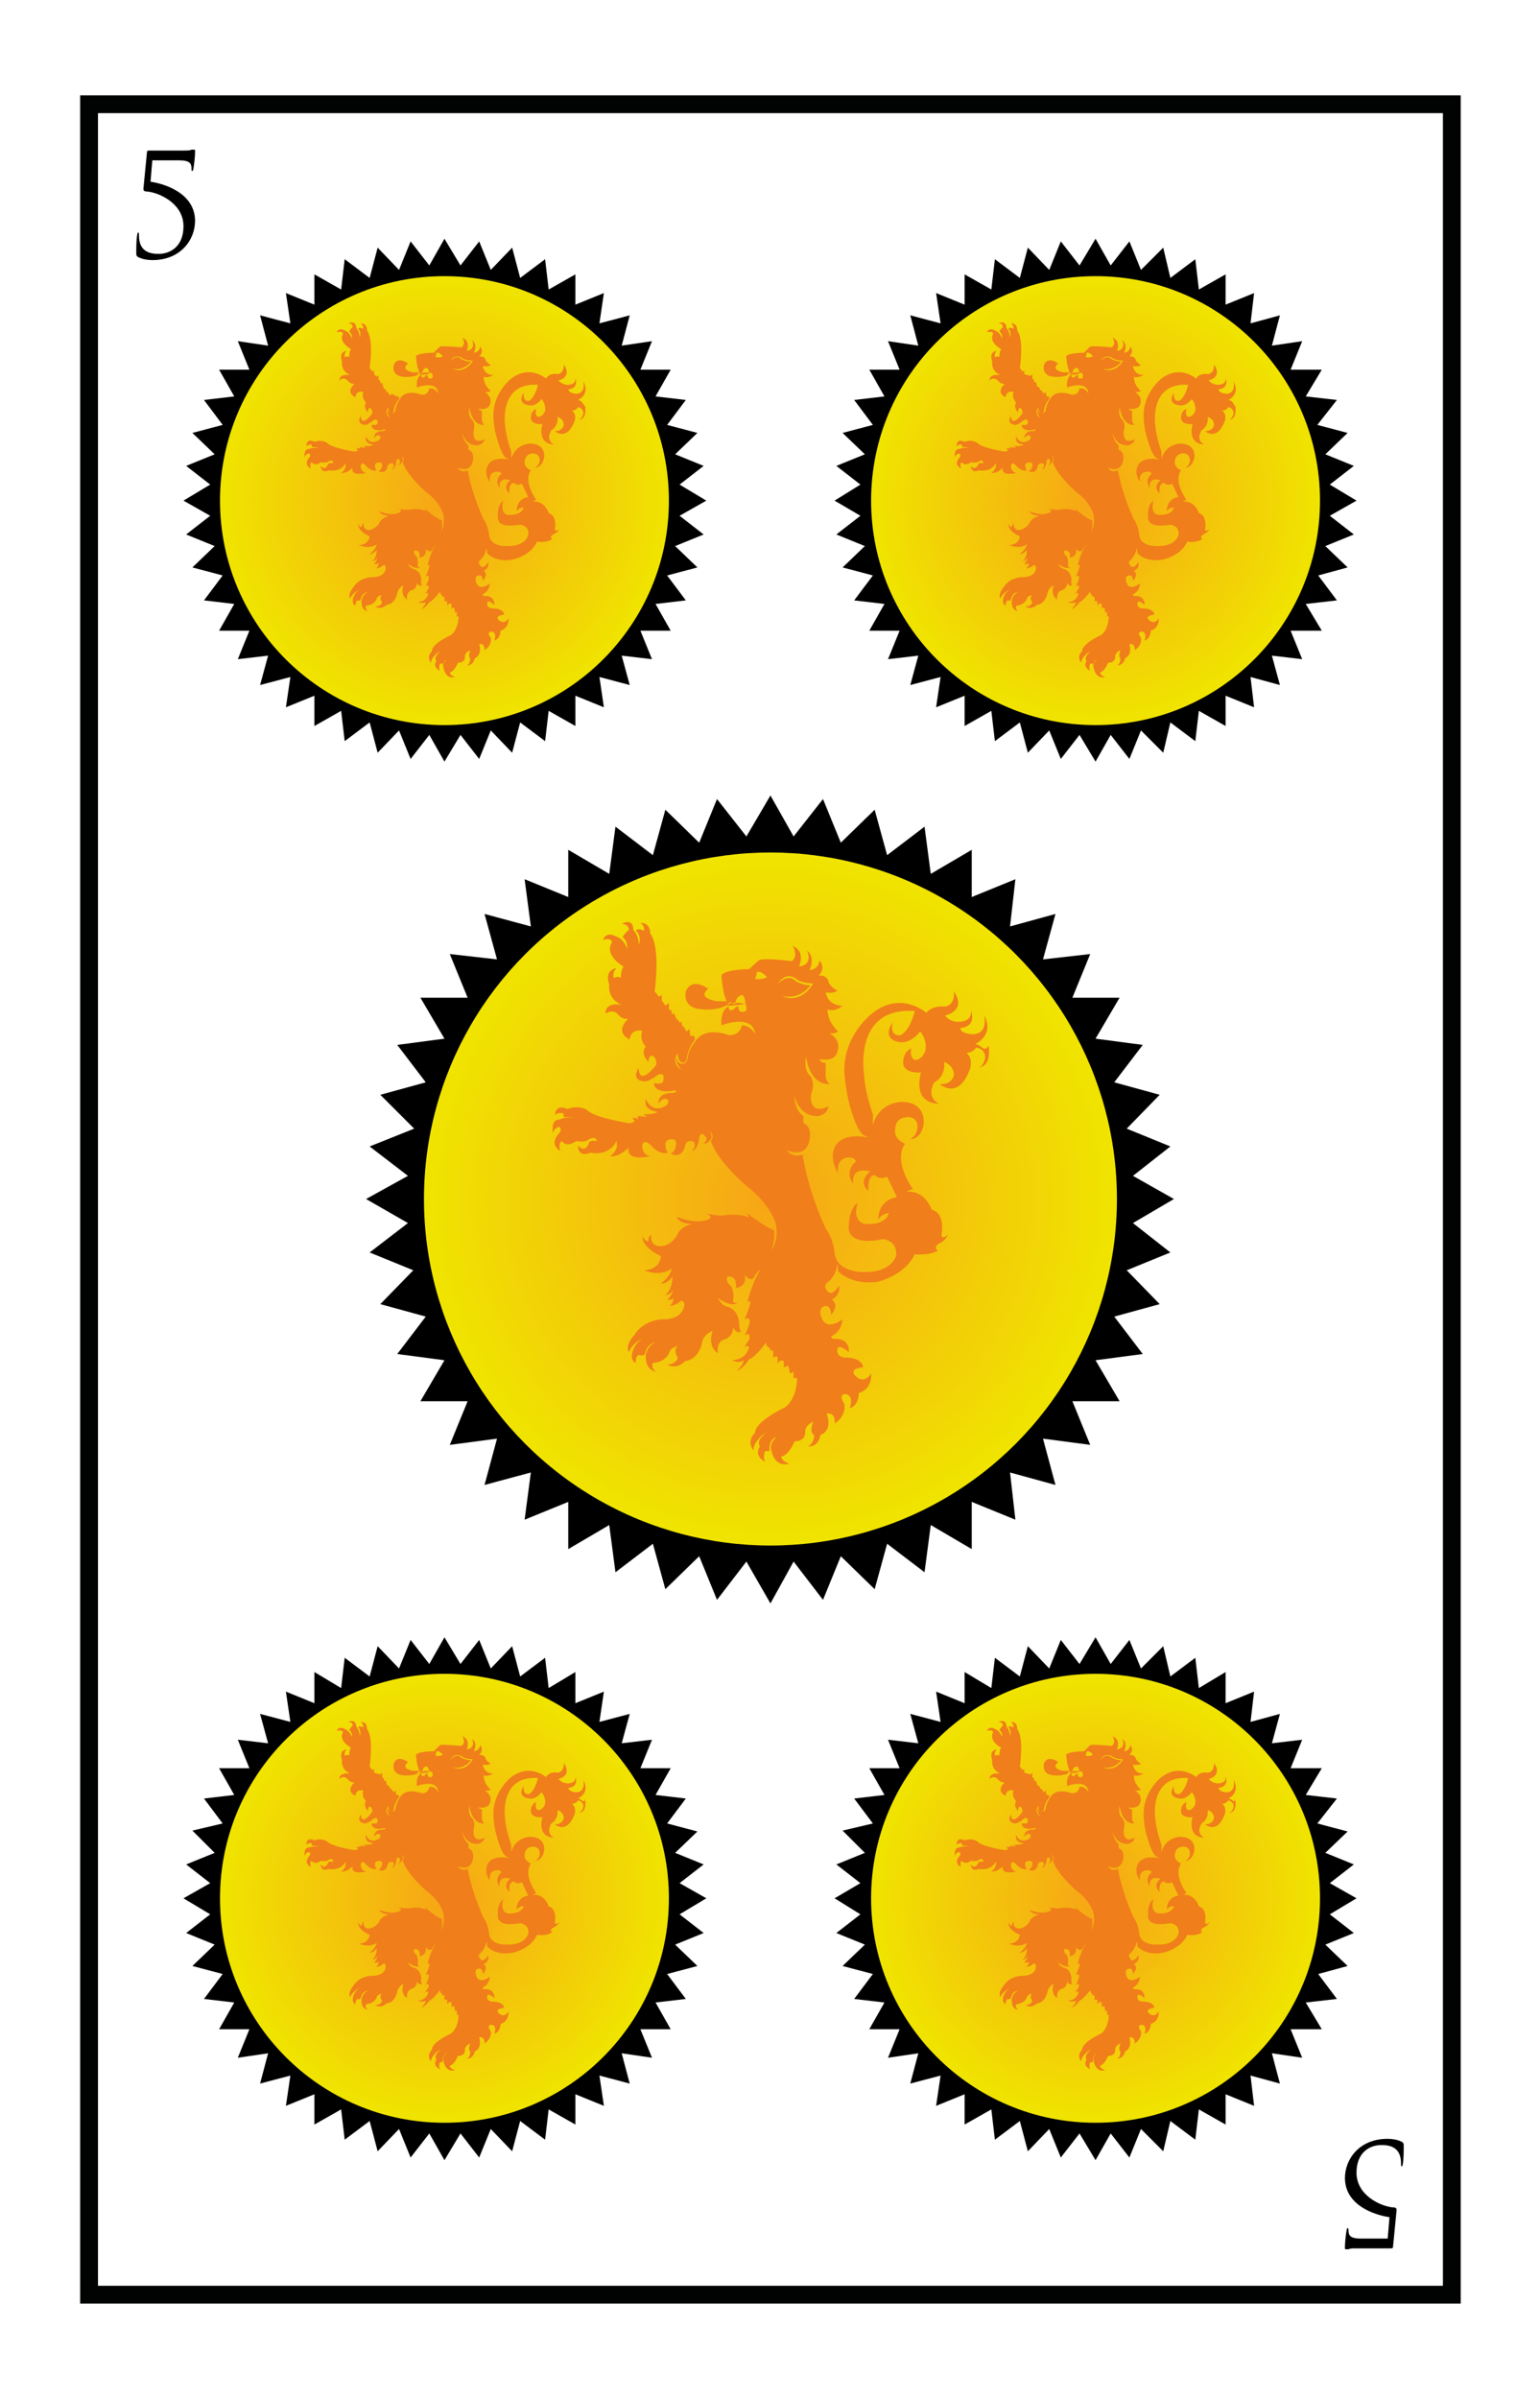 <?xml version="1.0" encoding="utf-8"?>
<!-- Generator: Adobe Illustrator 19.0.0, SVG Export Plug-In . SVG Version: 6.00 Build 0)  -->
<svg version="1.1" id="Capa_1" xmlns="http://www.w3.org/2000/svg" xmlns:xlink="http://www.w3.org/1999/xlink" x="0px" y="0px"
	 viewBox="0 0 172.9 269.3" style="enable-background:new 0 0 172.9 269.3;" xml:space="preserve">
<style type="text/css">
	.st0{fill:#FFFFFF;}
	.st1{fill:url(#XMLID_2_);}
	.st2{fill:#F07E1A;}
	.st3{fill:url(#XMLID_3_);}
	.st4{fill:url(#XMLID_4_);}
	.st5{fill:url(#XMLID_5_);}
	.st6{fill:url(#XMLID_6_);}
	.st7{fill:#010202;}
</style>
<rect id="XMLID_7901_" x="0" y="0" class="st0" width="172.9" height="269.3"/>
<g id="XMLID_5747_">
	<g id="XMLID_4770_">
		<polygon id="XMLID_4778_" points="76.3,57.9 79.3,56.2 76.3,54.4 79,52.3 75.8,51 78.3,48.6 74.9,47.7 77,44.9 73.6,44.5 
			75.3,41.5 71.9,41.5 73.2,38.3 69.8,38.8 70.7,35.4 67.3,36.3 67.8,32.9 64.6,34.2 64.6,30.8 61.6,32.5 61.2,29.1 58.4,31.2 
			57.5,27.8 55.1,30.3 53.8,27.1 51.7,29.8 49.9,26.8 48.2,29.8 46.1,27.1 44.8,30.3 42.4,27.8 41.5,31.2 38.7,29.1 38.3,32.5 
			35.3,30.8 35.3,34.2 32.1,32.9 32.6,36.3 29.2,35.4 30.1,38.8 26.7,38.3 28,41.5 24.6,41.5 26.3,44.5 22.9,44.9 25,47.7 
			21.6,48.6 24.1,51 20.9,52.3 23.6,54.4 20.6,56.2 23.6,57.9 20.9,60 24.1,61.3 21.6,63.7 25,64.6 22.9,67.4 26.3,67.8 24.6,70.8 
			28,70.8 26.7,74 30.1,73.6 29.2,76.9 32.6,76 32.1,79.4 35.3,78.1 35.3,81.5 38.3,79.8 38.7,83.2 41.5,81.1 42.4,84.5 44.8,82 
			46.1,85.2 48.2,82.5 49.9,85.5 51.7,82.5 53.8,85.2 55.1,82 57.5,84.5 58.4,81.1 61.2,83.2 61.6,79.8 64.6,81.5 64.6,78.1 
			67.8,79.4 67.3,76 70.7,76.9 69.8,73.6 73.2,74 71.9,70.8 75.3,70.8 73.6,67.8 77,67.4 74.9,64.6 78.3,63.7 75.8,61.3 79,60 		"/>
		<radialGradient id="XMLID_2_" cx="49.947" cy="56.154" r="25.176" gradientUnits="userSpaceOnUse">
			<stop  offset="0" style="stop-color:#F7A516"/>
			<stop  offset="1" style="stop-color:#F0E400"/>
		</radialGradient>
		<circle id="XMLID_4777_" class="st1" cx="49.9" cy="56.2" r="25.2"/>
		<g id="XMLID_4771_">
			<path id="XMLID_4772_" class="st2" d="M64.9,44.9c0,0,1.4-0.6,0.6-2.1c0,0,0.3,1.4-0.8,1.4c0,0-0.8,0-0.9-0.5c0,0,1.2,0,0.8-1.3
				c0,0,0.2,0.8-0.9,0.8c0,0-0.6,0-1-0.5c0,0,1.6-0.3,0.6-1.8c0,0,0.1,1-0.7,1.1c0,0-0.9-0.2-1.3,0.5c0,0-1.8-1.6-3.9,0
				c0,0-2.1,1.6-2,4.3c0,0,0,1.2,0.4,2.4c0,0,0.4,1.7,1,2.2l0.4,0.2c0,0-2.4-0.6-2.6,1.2c0,0-0.1,0.7,0.4,1.3c0,0-0.2-0.9,0.5-1.1
				c0,0,0.7-0.2,0.8,0.2c0,0-0.9,0.6-0.2,1.6c0,0-0.3-1.3,1.2-0.9c0,0-1,0.7-0.1,1.5c0,0-0.2-1.1,0.5-1.2c0,0,0.2,0.4,0.9,0.1
				l0.7,1.5c0,0-1.3,0.1-1.3,1.6c0,0,0.3-0.5,0.8-0.4c0,0-0.2,0.9-1.8,0.8c0,0-0.9-0.1-0.5-1.6c0,0-0.7,0.4-0.6,1.8c0,0-0.2,1,1.3,1
				c0,0,0.7,0,1.2-0.1c0,0,1.1,0.1,0.9,1.2c0,0-0.3,1.2-2.2,1.2c0,0-2.1,0.2-2.2-1.3c0,0-0.1-1-0.6-1.7c0,0-1.2-2.4-1.8-5.5
				c0,0-0.7,0.4-1.1-0.3c0,0,1.4,0.7,1.7-0.8c0,0,0.2-1-0.5-1.2l0-0.5c0,0-0.6-0.4-0.7-1.5c0,0,0.2,1.5,1.7,1.5c0,0,0.7-0.1,0.8-0.7
				c0,0-1,0.6-1.2-0.3c0,0-0.1-0.4,0-0.8c0,0,0.2-0.6-0.2-1.1c0,0-0.5-0.3-0.3-1.4c0,0,0.2,2.1,1.7,2c0,0-0.3-0.1-0.3-0.7l0-0.9
				c0,0-0.3,0-0.4-0.2c0,0,1.1,0.2,1.3-0.5c0,0,0.4-0.8-0.6-1.4c0,0,0.3,0.1,0.7-0.1c0,0-0.8-0.6-0.8-1.6c0,0,0.4,0.2,1.1-0.2
				c0,0-1,0.1-1.2-1c0,0,0.6,0.1,0.9-0.1c0,0-0.5-0.3-0.6-0.6c0,0,0-0.4-0.7-0.4c0,0,0.6-0.5,0.1-1.1c0,0,0,0.6-0.7,0.7
				c0,0,0.5-0.9-0.2-1.4c0,0,0.5,1-0.6,1.2c0,0,0.5-1.1-0.5-1.5c0,0,0.5,0.7-0.1,1.1c0,0-2-0.2-2.4-0.1l-0.7,0.7c0,0-1.8,0-2,0.4
				c0,0,0.1,1.3,0.4,1.8c-0.2,0-0.5,0-0.7,0c0,0-1.4-0.2-0.7-0.9l0.1-0.1c0,0-1.2-0.9-1.6,0.2c0,0-0.3,1.2,1.1,1.3c0,0,0,0,0,0
				c1.4,0.1,2-0.4,2-0.4s0.5-0.2,1.2,0c0,0,0.3,0.6-0.2,0.6c0,0-0.3,0.1-0.3-0.4c0,0-0.1-0.1-0.3,0.2c0,0-0.4,0.3-0.4-0.2
				c0,0-0.6,0.1-0.5,1.4c0,0,2.3-0.9,2.4,0.7c0,0-0.3-0.7-1-0.6c0,0-0.1,0.8-0.9,0.7c0,0-1.8-0.7-2.4,0.5c0,0-0.4,0.5-0.5,1.2
				c0,0,0,0.4-0.5,0.4c0,0-0.3,0-0.4-0.4c0,0-0.2,0.3,0.3,0.9c0,0-0.8-0.4-0.2-1.2c0,0-0.1,0.6,0.3,0.7c0,0,0.3,0,0.3-0.3
				c0,0,0.1-0.8,0.6-1.3l0-0.2l-0.1-0.1l-0.2,0L44,44.2l-0.2,0.2L43.5,44l-0.1,0l-0.1-0.3l-0.1,0l-0.1-0.1L43,43.4l0-0.1L42.9,43
				l-0.2,0v-0.3l-0.1,0l-0.1-0.1v-0.5l-0.2,0.2L42,42v-0.4l-0.2,0.1l-0.3-0.4c0,0,0.5-3.2-0.3-4.2c0,0,0.1-0.8-0.7-0.8
				c0,0,0.3,0.2,0.3,0.6c0,0-0.5-0.2-0.6,0c0,0,0.4,0.3,0.2,1c0,0,0-0.6-0.4-1.1c0,0,0-0.9-0.9-0.5c0,0,0.5,0,0.5,0.4c0,0,0,0,0,0
				c0,0-0.3,0.3-0.4,0.5c0,0,0.4,0.3,0.3,0.8c0,0-0.2-0.7-0.8-0.9c0,0-0.6-0.4-0.9,0.2c0,0,0.7-0.2,0.7,0.2c0,0-0.6,0.8,0.9,1.7
				c0,0-0.2,0.2-0.2,0.9c0,0-0.1-0.2-0.5,0c0,0-0.1-0.4,0.2-0.7c0,0-0.9,0-0.5,1.2c0,0-0.2,1,0.9,1.5c0,0-1.2-0.2-1.2,0.6
				c0,0,0.5-0.5,1,0.1c0,0,0.2,0.3,0.7,0.3c0,0-1.1,0.9,0.1,1.5c0,0,0-0.8,0.9-0.6c0,0-0.3,0.6,0.3,1.2c0,0-0.4,0.4,0.2,1.1
				c0,0,0-0.5,0.2-0.5c0,0,0.3,0,0.3,0.6c0,0-1.2,1.7-1.3,0.3c0,0-0.6,0.9,0.5,1c0,0,0.3,0,0.9-0.5c0,0,0.4-0.3,0.5,0.1c0,0,0,0,0,0
				c0,0.5-0.2,0.4-0.7,0.4c0,0,0,0.9,1.5,0.5c0,0,0.3,0.2-0.4,0.2c0,0-0.8,0-0.8,0.8c0,0,0.4-0.6,0.7-0.2c0,0,0.2,0.4-0.6,0.6
				c0,0-0.7,0.2-1-0.6c0,0-0.3,0.8,0.8,0.9c0,0,0,0.2-1.1,0.2l0.3,0.2l-0.6-0.1c0,0-0.2-0.1,0,0.2c0,0-0.2-0.2-0.5,0
				c0,0,0.5,0.2-0.2,0.3c0,0-2.6-0.4-3.1-1c0,0-0.6-0.4-1.4-0.1c0,0-0.9-0.5-0.9,0.5c0,0,0.1-0.2,0.6-0.2c0,0-0.1,0.3,0.2,0.3
				c0,0,0.4,0,0.6,0.1c0,0-0.6-0.1-1.1,0.1c0,0-0.6-0.1-0.5,1c0,0,0-0.4,0.5-0.5c0,0,0.3,0.2,0,0.5c0,0-0.7,0.7,0.2,1.2
				c0,0-0.2-0.6,0.1-0.7c0,0,0.3,0.5,1,0c0,0,0.7,0.1,0.9-0.1c0,0,0.4-0.3,0.5,0.1c0,0,0,0,0,0.1c0,0-0.6-0.1-0.6,0.2
				c0,0-0.3,0.7-0.8,0.1c0,0,0,0.9,0.9,0.5c0,0,1.3,0.3,1.9-0.8c0,0,0.2,0.6-0.5,1.1c0,0,0.6,0.1,1.3-0.6c0,0-0.4,1,1.5,0.6
				c0,0-0.6-0.1-0.6-0.8c0,0,0.1-0.6,0.6,0c0,0,0.6,0.7,1.2,0.5c0,0-0.2-0.1-0.2-0.6c0,0,0-0.3,0.5-0.3c0,0,0.4,0,0.3,0.4
				c0,0,0,0.4-0.4,0.6c0,0,0.8,0.4,1-0.5c0,0,0-0.4,0.5-0.4c0,0,0.5,0.1,0,0.7c0,0,0.4,0,0.5-0.9c0,0,0.1-0.6,0.4-0.1l0,0.1
				c0.1,0.3-0.3,0.4-0.3,0.4c0.4,0,0.5-0.3,0.5-0.3c0.3-0.2,0-0.7,0-0.7c0.4,0.3,0.1,0.7,0.1,0.7c0.6,1.6,2.6,3.3,2.6,3.3
				c1.8,1.3,2,2.7,2,2.7c0.2,1.3-0.4,2-0.4,2c0.4-0.6,0.2-1.5,0.2-1.5c-0.7-0.2-1.9-1.3-1.9-1.3l0.1,0.3c-0.7-0.4-1.7-0.2-1.7-0.2
				c-0.6,0.1-1.4-0.1-1.4-0.1c0.9,0.4-0.4,0.6-0.4,0.6c-0.8,0.1-1.7-0.3-1.7-0.3c0.2,0.5,1.1,0.5,1.1,0.5c-1,0.3-1.1,0.8-1.1,0.8
				c-0.5,0.8-1.2,0.8-1.2,0.8c-0.7,0-0.6-0.8-0.6-0.8c-0.2,0.2-0.2,0.5-0.2,0.5c-0.2,0-0.4-0.4-0.4-0.4c0,0.9,1.3,1.4,1.3,1.4
				c-0.1,1-1.2,1-1.2,1c1.3,0.5,2-0.1,2-0.1c-0.1,0.6-0.8,1.1-0.8,1.1c0.5,0,0.8-0.5,0.8-0.5c0,1-0.5,1.3-0.5,1.3
				c0.3,0,0.6-0.4,0.6-0.4c-0.2,0.6-0.4,0.7-0.4,0.7c0.3,0.1,0.5-0.1,0.5-0.1c0,0.5-0.3,0.6-0.3,0.6c0.5,0,0.9-0.4,0.9-0.4
				c0.3,0.1,0.2,0.5,0.2,0.5c-0.2,1-1.6,0.9-1.6,0.9c-1.5,0.1-2,1.1-2,1.1c-0.7,0.8-0.4,1.3-0.4,1.3c0.3-0.7,1.2-1.1,1.2-1.1
				c-0.6,0.3-0.8,0.9-0.8,0.9c-0.3,0.8,0.2,1,0.2,1c0-0.4,0.2-0.6,0.2-0.6c0.3,0.1,0.4-0.1,0.4-0.1c0.2-0.9,0.8-0.8,0.8-0.8
				c-0.6,0.2-0.7,0.9-0.7,0.9c-0.1,1.2,0.7,1.2,0.7,1.2c-0.4-0.3-0.2-0.6-0.2-0.6c1-0.1,1.2-0.8,1.2-0.8c0-0.3,0.6-0.4,0.6-0.4
				c-0.4,0.3,0,0.8,0,0.8c-0.1,0.5-0.8,0.5-0.8,0.5c0.8,0.4,1.3-0.2,1.3-0.2c1-0.1,1.2-1.3,1.2-1.3c0.1-0.6,0.7-0.9,0.7-0.9
				c-0.4,1.2,0.4,1.6,0.4,1.6c-0.1-0.8,0.4-1,0.4-1c0.8-0.2,0.7-0.9,0.7-0.9c0.2,0.5,0.6,0.3,0.6,0.3c-0.2-0.2-0.1-0.5-0.1-0.5
				c0-1.1-0.8-1.3-0.8-1.3c-0.5-0.1-0.7-0.6-0.7-0.6c0.9,0.7,1.4,0.4,1.4,0.4c-0.4,0-0.3-0.2-0.3-0.2c0.1-0.5-0.1-1-0.1-1
				c-0.5-0.4-0.3-0.7-0.3-0.7c0.8-0.1,0.6,0.8,0.6,0.8c0.9-0.1,0.7-1,0.7-1c0.4,0.5,0.7,0.2,0.7,0.2c0.2-0.4,0.5-0.7,0.5-0.7
				c-0.7,0.9-1,2.4-1,2.4c0.6-0.5-0.2,1.2-0.2,1.2c0.8-0.4,0,1.1,0,1.1c0.5-0.3,0.3,0.3,0.3,0.3l-0.4,0.6c0.2-0.2,0.4-0.1,0.4-0.1
				c-0.2,1-1.2,1-1.2,1c0.5,0.2,0.9,0,0.9,0c0,0.3-0.5,0.8-0.5,0.8c0.5-0.2,0.9-0.8,0.9-0.8c0.5-0.2,1.2-1.2,1.2-1.2
				c0,0.3,0.2,0.4,0.2,0.4l0.1,0.2h0.2l0,0.6c0-0.2,0.3-0.1,0.3-0.1l0,0.5c0.2-0.4,0.5-0.2,0.5-0.2l0,0.5l0.3-0.1l0.1,0.6l0.2-0.1
				l0,0.5l0.2,0c-0.1,1.7-0.9,2.1-0.9,2.1c-2.3,1.1-2.1,1.8-2.1,1.8c-0.7,0.7-0.1,1.3-0.1,1.3c0-0.5,0.5-0.9,0.5-0.9l0,0
				c0.1-0.2,0.6-0.4,0.6-0.4c-0.6,0.4-0.6,0.8-0.6,0.8c0,0.2,0.1,0.3,0.1,0.3c-0.5,0.7,0.4,1.1,0.4,1.1c-0.2-0.4,0-0.8,0-0.8
				c0.2,0,0.3,0,0.3,0V75c0-0.8,0.5-1,0.5-1c-0.6,0.5-0.4,1-0.4,1s0.2,1.3,1.3,1c0,0-0.5-0.1-0.6-0.5l0,0c0.6-0.2,0.9-1.1,0.9-1.1
				c0.9,0,0.8-0.7,0.8-0.7c0-0.5,0.6-0.7,0.6-0.7c-0.3,0.8,0,0.9,0,0.9c0,0.7-0.4,0.8-0.4,0.8c0.8,0,0.9-0.8,0.9-0.8
				c0.9-0.4,0.5-1.6,0.5-1.6c0.7-0.1,0.6,0.7,0.6,0.7c0.9-0.6,0.7-1.4,0.7-1.4c-0.5-0.6,0-0.7,0-0.7c0.8,0,0.4,1,0.4,1
				c0.7-0.2,0.7-1.1,0.7-1.1c1-0.3,0.9-1.4,0.9-1.4s-0.5,0.9-1.2,0.1c0,0-0.3-0.4,0.7-0.5c0,0,0-0.7-1.3-0.7c0,0-0.7,0-0.6-0.6
				c0,0,0-0.5,0.8,0.2c0,0,0.1-1-1-1c0,0-0.3,0.1-0.3-0.2c0,0,0.7-0.2,0.8-1.2c0,0-1.4,1.1-1.6-0.4c0,0-0.1-0.5,0.4-0.5
				c0,0,0.4-0.1,0.4,0.6c0,0,0.7-0.7,0.1-1.1c0,0,0.7-0.3,0.5-1c0,0-0.6,1.1-1,0.2c0,0-0.2-0.2,0.2-0.5c0,0,0.5-0.5,0.6-1.2
				c0,0,0.1,0,0.1,0.5c0,0,0.9,1.1,2.9,0.7c0,0,2-0.4,2.7-2c0,0,1,0.2,1.7-0.3c0,0-0.4-0.2,0.1-0.5c0,0,0.5-0.2,0.7-0.6
				c0,0-0.5,0.4-0.5,0c0,0,0.3-1.5-0.7-1.8c0,0-0.4-1.4-1.8-1.3c0,0,0.2-0.1,0.4-0.2c0,0-1.5-2-0.6-3.3c0,0-0.8-0.3-0.7-1
				c0,0,0-0.9,1-0.9c0,0,0.7,0,0.7,0.8c0,0,0,0.5-0.5,0.8c0,0,0.8,0,1-1.2c0,0,0.2-1.5-1.6-1.5c0,0-1.6,0-2.1,1.7l0-0.8
				c0,0-0.6-1.6-0.7-3c0,0-0.7-4.8,3.7-4.5c0,0-0.3,1.4-1,1.8c0,0-0.7,0.2-0.6-0.9c0,0-0.9,1.2,0.6,1.4c0,0,0.7,0.2,1.4-0.7
				c0,0,0.5,0.5,0.4,1.3c0,0-0.2,0.7-0.8,0.7c0,0-0.4-0.1-0.2-0.9c0,0-0.6,0.2-0.6,1c0,0-0.1,0.8,1.3,0.7c0,0-0.7,2.2,1.3,2.3
				c0,0-1-0.4-0.3-1.6v0c0,0,0.8-0.4,0.7-1.5c0,0,0.7,0.2,0.7,0.9c0,0-0.1,0.7-1,0.7c0,0,1.3,1.2,2.2-1.1c0,0,0.3-0.8-0.3-1.2
				c0,0,0.5,0,0.7-0.4c0,0,0.6,0.1,0.6,0.7c0,0-0.1,0.6-0.5,0.7c0,0,0.9,0.1,0.7-1.5C65.5,45.5,65.4,45,64.9,44.9z M46.8,42.1
				c0.1-0.1,0.2-0.4,0.6-0.1c0,0,0-0.7,0.5-0.7c0,0,0.2,0,0.3,0.6C48.2,42,47.5,42.1,46.8,42.1z M48.9,40.1l0.1-0.5
				c0.4-0.1,0.7,0.4,0.7,0.4C49.4,40.2,48.9,40.1,48.9,40.1z M50.8,41.4c1.3,0.3,2.1-0.8,2.1-0.8c-0.6,0-1.1-0.3-1.1-0.3
				c-0.6-0.6-1.3,0.3-1.3,0.3c0.6-1,1.4-0.4,1.4-0.4c0.4,0.3,1.2,0.3,1.2,0.3C52.1,42.1,50.8,41.4,50.8,41.4z"/>
		</g>
	</g>
	<g id="XMLID_4761_">
		<polygon id="XMLID_4769_" points="149.3,57.9 152.3,56.2 149.3,54.4 152,52.3 148.8,51 151.3,48.6 147.9,47.7 150.1,44.9 
			146.6,44.5 148.4,41.5 144.9,41.5 146.2,38.3 142.8,38.8 143.7,35.4 140.4,36.3 140.8,32.9 137.6,34.2 137.6,30.8 134.6,32.5 
			134.2,29.1 131.4,31.2 130.6,27.8 128.1,30.3 126.8,27.1 124.7,29.8 123,26.8 121.2,29.8 119.1,27.1 117.8,30.3 115.4,27.8 
			114.5,31.2 111.7,29.1 111.3,32.5 108.3,30.8 108.3,34.2 105.1,32.9 105.6,36.3 102.2,35.4 103.1,38.8 99.7,38.3 101,41.5 
			97.6,41.5 99.3,44.5 95.9,44.9 98,47.7 94.6,48.6 97.1,51 93.9,52.3 96.6,54.4 93.7,56.2 96.6,57.9 93.9,60 97.1,61.3 94.6,63.7 
			98,64.6 95.9,67.4 99.3,67.8 97.6,70.8 101,70.8 99.7,74 103.1,73.6 102.2,76.9 105.6,76 105.1,79.4 108.3,78.1 108.3,81.5 
			111.3,79.8 111.7,83.2 114.5,81.1 115.4,84.5 117.8,82 119.1,85.2 121.2,82.5 123,85.5 124.7,82.5 126.8,85.2 128.1,82 
			130.6,84.5 131.4,81.1 134.2,83.2 134.6,79.8 137.6,81.5 137.6,78.1 140.8,79.4 140.4,76 143.7,76.9 142.8,73.6 146.2,74 
			144.9,70.8 148.4,70.8 146.6,67.8 150.1,67.4 148,64.6 151.3,63.7 148.8,61.3 152,60 		"/>
		<radialGradient id="XMLID_3_" cx="122.966" cy="56.154" r="25.176" gradientUnits="userSpaceOnUse">
			<stop  offset="0" style="stop-color:#F7A516"/>
			<stop  offset="1" style="stop-color:#F0E400"/>
		</radialGradient>
		<circle id="XMLID_4768_" class="st3" cx="123" cy="56.2" r="25.2"/>
		<g id="XMLID_4762_">
			<path id="XMLID_4763_" class="st2" d="M137.9,44.9c0,0,1.4-0.6,0.6-2.1c0,0,0.3,1.4-0.8,1.4c0,0-0.8,0-0.9-0.5c0,0,1.2,0,0.8-1.3
				c0,0,0.2,0.8-0.9,0.8c0,0-0.6,0-1-0.5c0,0,1.6-0.3,0.6-1.8c0,0,0.1,1-0.7,1.1c0,0-0.9-0.2-1.3,0.5c0,0-1.8-1.6-3.9,0
				c0,0-2.1,1.6-2,4.3c0,0,0,1.2,0.4,2.4c0,0,0.4,1.7,1,2.2l0.4,0.2c0,0-2.4-0.6-2.6,1.2c0,0-0.1,0.7,0.4,1.3c0,0-0.2-0.9,0.5-1.1
				c0,0,0.7-0.2,0.8,0.2c0,0-0.9,0.6-0.2,1.6c0,0-0.3-1.3,1.2-0.9c0,0-1,0.7-0.1,1.5c0,0-0.2-1.1,0.5-1.2c0,0,0.2,0.4,0.9,0.1
				l0.7,1.5c0,0-1.3,0.1-1.3,1.6c0,0,0.3-0.5,0.8-0.4c0,0-0.2,0.9-1.8,0.8c0,0-0.9-0.1-0.5-1.6c0,0-0.7,0.4-0.6,1.8c0,0-0.2,1,1.3,1
				c0,0,0.7,0,1.2-0.1c0,0,1.1,0.1,0.9,1.2c0,0-0.3,1.2-2.2,1.2c0,0-2.1,0.2-2.2-1.3c0,0-0.1-1-0.6-1.7c0,0-1.2-2.4-1.8-5.5
				c0,0-0.7,0.4-1.1-0.3c0,0,1.4,0.7,1.7-0.8c0,0,0.2-1-0.5-1.2l0-0.5c0,0-0.6-0.4-0.7-1.5c0,0,0.2,1.5,1.7,1.5c0,0,0.7-0.1,0.8-0.7
				c0,0-1,0.6-1.2-0.3c0,0-0.1-0.4,0-0.8c0,0,0.2-0.6-0.2-1.1c0,0-0.5-0.3-0.3-1.4c0,0,0.2,2.1,1.7,2c0,0-0.3-0.1-0.3-0.7l0-0.9
				c0,0-0.3,0-0.4-0.2c0,0,1.1,0.2,1.3-0.5c0,0,0.4-0.8-0.6-1.4c0,0,0.3,0.1,0.7-0.1c0,0-0.8-0.6-0.8-1.6c0,0,0.4,0.2,1.1-0.2
				c0,0-1,0.1-1.2-1c0,0,0.6,0.1,0.9-0.1c0,0-0.5-0.3-0.6-0.6c0,0,0-0.4-0.7-0.4c0,0,0.6-0.5,0.1-1.1c0,0,0,0.6-0.7,0.7
				c0,0,0.5-0.9-0.2-1.4c0,0,0.5,1-0.6,1.2c0,0,0.5-1.1-0.5-1.5c0,0,0.5,0.7-0.1,1.1c0,0-2-0.2-2.4-0.1l-0.7,0.7c0,0-1.8,0-2,0.4
				c0,0,0.1,1.3,0.4,1.8c-0.2,0-0.5,0-0.7,0c0,0-1.4-0.2-0.7-0.9l0.1-0.1c0,0-1.2-0.9-1.6,0.2c0,0-0.3,1.2,1.1,1.3c0,0,0,0,0,0
				c1.4,0.1,2-0.4,2-0.4s0.5-0.2,1.2,0c0,0,0.3,0.6-0.2,0.6c0,0-0.3,0.1-0.3-0.4c0,0-0.1-0.1-0.3,0.2c0,0-0.4,0.3-0.4-0.2
				c0,0-0.6,0.1-0.5,1.4c0,0,2.3-0.9,2.4,0.7c0,0-0.3-0.7-1-0.6c0,0-0.1,0.8-0.9,0.7c0,0-1.8-0.7-2.4,0.5c0,0-0.4,0.5-0.5,1.2
				c0,0,0,0.4-0.5,0.4c0,0-0.3,0-0.4-0.4c0,0-0.2,0.3,0.3,0.9c0,0-0.8-0.4-0.2-1.2c0,0-0.1,0.6,0.3,0.7c0,0,0.3,0,0.3-0.3
				c0,0,0.1-0.8,0.6-1.3l0-0.2l-0.1-0.1l-0.2,0l-0.1-0.5l-0.2,0.2l-0.3-0.4l-0.1,0l-0.1-0.3l-0.1,0l-0.1-0.1l-0.1-0.1l0-0.1
				l-0.1-0.3l-0.2,0v-0.3l-0.1,0l-0.1-0.1v-0.5l-0.2,0.2L115,42v-0.4l-0.2,0.1l-0.3-0.4c0,0,0.5-3.2-0.3-4.2c0,0,0.1-0.8-0.7-0.8
				c0,0,0.3,0.2,0.3,0.6c0,0-0.5-0.2-0.6,0c0,0,0.4,0.3,0.2,1c0,0,0-0.6-0.4-1.1c0,0,0-0.9-0.9-0.5c0,0,0.5,0,0.5,0.4c0,0,0,0,0,0
				c0,0-0.3,0.3-0.4,0.5c0,0,0.4,0.3,0.3,0.8c0,0-0.2-0.7-0.8-0.9c0,0-0.6-0.4-0.9,0.2c0,0,0.7-0.2,0.7,0.2c0,0-0.6,0.8,0.9,1.7
				c0,0-0.2,0.2-0.2,0.9c0,0-0.1-0.2-0.5,0c0,0-0.1-0.4,0.2-0.7c0,0-0.9,0-0.5,1.2c0,0-0.2,1,0.9,1.5c0,0-1.2-0.2-1.2,0.6
				c0,0,0.5-0.5,1,0.1c0,0,0.2,0.3,0.7,0.3c0,0-1.1,0.9,0.1,1.5c0,0,0-0.8,0.9-0.6c0,0-0.3,0.6,0.3,1.2c0,0-0.4,0.4,0.2,1.1
				c0,0,0-0.5,0.2-0.5c0,0,0.3,0,0.3,0.6c0,0-1.2,1.7-1.3,0.3c0,0-0.6,0.9,0.5,1c0,0,0.3,0,0.9-0.5c0,0,0.4-0.3,0.5,0.1c0,0,0,0,0,0
				c0,0.5-0.2,0.4-0.7,0.4c0,0,0,0.9,1.5,0.5c0,0,0.3,0.2-0.4,0.2c0,0-0.8,0-0.8,0.8c0,0,0.4-0.6,0.7-0.2c0,0,0.2,0.4-0.6,0.6
				c0,0-0.7,0.2-1-0.6c0,0-0.3,0.8,0.8,0.9c0,0,0,0.2-1.1,0.2l0.3,0.2l-0.6-0.1c0,0-0.2-0.1,0,0.2c0,0-0.2-0.2-0.5,0
				c0,0,0.5,0.2-0.2,0.3c0,0-2.6-0.4-3.1-1c0,0-0.6-0.4-1.4-0.1c0,0-0.9-0.5-0.9,0.5c0,0,0.1-0.2,0.6-0.2c0,0-0.1,0.3,0.2,0.3
				c0,0,0.4,0,0.6,0.1c0,0-0.6-0.1-1.1,0.1c0,0-0.6-0.1-0.5,1c0,0,0-0.4,0.5-0.5c0,0,0.3,0.2,0,0.5c0,0-0.7,0.7,0.2,1.2
				c0,0-0.2-0.6,0.1-0.7c0,0,0.3,0.5,1,0c0,0,0.7,0.1,0.9-0.1c0,0,0.4-0.3,0.5,0.1c0,0,0,0,0,0.1c0,0-0.6-0.1-0.6,0.2
				c0,0-0.3,0.7-0.8,0.1c0,0,0,0.9,0.9,0.5c0,0,1.3,0.3,1.9-0.8c0,0,0.2,0.6-0.5,1.1c0,0,0.6,0.1,1.3-0.6c0,0-0.4,1,1.5,0.6
				c0,0-0.6-0.1-0.6-0.8c0,0,0.1-0.6,0.6,0c0,0,0.6,0.7,1.2,0.5c0,0-0.2-0.1-0.2-0.6c0,0,0-0.3,0.5-0.3c0,0,0.4,0,0.3,0.4
				c0,0,0,0.4-0.4,0.6c0,0,0.8,0.4,1-0.5c0,0,0-0.4,0.5-0.4c0,0,0.5,0.1,0,0.7c0,0,0.4,0,0.5-0.9c0,0,0.1-0.6,0.4-0.1l0,0.1
				c0.1,0.3-0.3,0.4-0.3,0.4c0.4,0,0.5-0.3,0.5-0.3c0.3-0.2,0-0.7,0-0.7c0.4,0.3,0.1,0.7,0.1,0.7c0.6,1.6,2.6,3.3,2.6,3.3
				c1.8,1.3,2,2.7,2,2.7c0.2,1.3-0.4,2-0.4,2c0.4-0.6,0.2-1.5,0.2-1.5c-0.7-0.2-1.9-1.3-1.9-1.3l0.1,0.3c-0.7-0.4-1.7-0.2-1.7-0.2
				c-0.6,0.1-1.4-0.1-1.4-0.1c0.9,0.4-0.4,0.6-0.4,0.6c-0.8,0.1-1.7-0.3-1.7-0.3c0.2,0.5,1.1,0.5,1.1,0.5c-1,0.3-1.1,0.8-1.1,0.8
				c-0.5,0.8-1.2,0.8-1.2,0.8c-0.7,0-0.6-0.8-0.6-0.8c-0.2,0.2-0.2,0.5-0.2,0.5c-0.2,0-0.4-0.4-0.4-0.4c0,0.9,1.3,1.4,1.3,1.4
				c-0.1,1-1.2,1-1.2,1c1.3,0.5,2-0.1,2-0.1c-0.1,0.6-0.8,1.1-0.8,1.1c0.5,0,0.8-0.5,0.8-0.5c0,1-0.5,1.3-0.5,1.3
				c0.3,0,0.6-0.4,0.6-0.4c-0.2,0.6-0.4,0.7-0.4,0.7c0.3,0.1,0.5-0.1,0.5-0.1c0,0.5-0.3,0.6-0.3,0.6c0.5,0,0.9-0.4,0.9-0.4
				c0.3,0.1,0.2,0.5,0.2,0.5c-0.2,1-1.6,0.9-1.6,0.9c-1.5,0.1-2,1.1-2,1.1c-0.7,0.8-0.4,1.3-0.4,1.3c0.3-0.7,1.2-1.1,1.2-1.1
				c-0.6,0.3-0.8,0.9-0.8,0.9c-0.3,0.8,0.2,1,0.2,1c0-0.4,0.2-0.6,0.2-0.6c0.3,0.1,0.4-0.1,0.4-0.1c0.2-0.9,0.8-0.8,0.8-0.8
				c-0.6,0.2-0.7,0.9-0.7,0.9c-0.1,1.2,0.7,1.2,0.7,1.2c-0.4-0.3-0.2-0.6-0.2-0.6c1-0.1,1.2-0.8,1.2-0.8c0-0.3,0.6-0.4,0.6-0.4
				c-0.4,0.3,0,0.8,0,0.8c-0.1,0.5-0.8,0.5-0.8,0.5c0.8,0.4,1.3-0.2,1.3-0.2c1-0.1,1.2-1.3,1.2-1.3c0.1-0.6,0.7-0.9,0.7-0.9
				c-0.4,1.2,0.4,1.6,0.4,1.6c-0.1-0.8,0.4-1,0.4-1c0.8-0.2,0.7-0.9,0.7-0.9c0.2,0.5,0.6,0.3,0.6,0.3c-0.2-0.2-0.1-0.5-0.1-0.5
				c0-1.1-0.8-1.3-0.8-1.3c-0.5-0.1-0.7-0.6-0.7-0.6c0.9,0.7,1.4,0.4,1.4,0.4c-0.4,0-0.3-0.2-0.3-0.2c0.1-0.5-0.1-1-0.1-1
				c-0.5-0.4-0.3-0.7-0.3-0.7c0.8-0.1,0.6,0.8,0.6,0.8c0.9-0.1,0.7-1,0.7-1c0.4,0.5,0.7,0.2,0.7,0.2c0.2-0.4,0.5-0.7,0.5-0.7
				c-0.7,0.9-1,2.4-1,2.4c0.6-0.5-0.2,1.2-0.2,1.2c0.8-0.4,0,1.1,0,1.1c0.5-0.3,0.3,0.3,0.3,0.3l-0.4,0.6c0.2-0.2,0.4-0.1,0.4-0.1
				c-0.2,1-1.2,1-1.2,1c0.5,0.2,0.9,0,0.9,0c0,0.3-0.5,0.8-0.5,0.8c0.5-0.2,0.9-0.8,0.9-0.8c0.5-0.2,1.2-1.2,1.2-1.2
				c0,0.3,0.2,0.4,0.2,0.4l0.1,0.2h0.2l0,0.6c0-0.2,0.3-0.1,0.3-0.1l0,0.5c0.2-0.4,0.5-0.2,0.5-0.2l0,0.5l0.3-0.1l0.1,0.6l0.2-0.1
				l0,0.5l0.2,0c-0.1,1.7-0.9,2.1-0.9,2.1c-2.3,1.1-2.1,1.8-2.1,1.8c-0.7,0.7-0.1,1.3-0.1,1.3c0-0.5,0.5-0.9,0.5-0.9l0,0
				c0.1-0.2,0.6-0.4,0.6-0.4c-0.6,0.4-0.6,0.8-0.6,0.8c0,0.2,0.1,0.3,0.1,0.3c-0.5,0.7,0.4,1.1,0.4,1.1c-0.2-0.4,0-0.8,0-0.8
				c0.2,0,0.3,0,0.3,0V75c0-0.8,0.5-1,0.5-1c-0.6,0.5-0.4,1-0.4,1s0.2,1.3,1.3,1c0,0-0.5-0.1-0.6-0.5l0,0c0.6-0.2,0.9-1.1,0.9-1.1
				c0.9,0,0.8-0.7,0.8-0.7c0-0.5,0.6-0.7,0.6-0.7c-0.3,0.8,0,0.9,0,0.9c0,0.7-0.4,0.8-0.4,0.8c0.8,0,0.9-0.8,0.9-0.8
				c0.9-0.4,0.5-1.6,0.5-1.6c0.7-0.1,0.6,0.7,0.6,0.7c0.9-0.6,0.7-1.4,0.7-1.4c-0.5-0.6,0-0.7,0-0.7c0.8,0,0.4,1,0.4,1
				c0.7-0.2,0.7-1.1,0.7-1.1c1-0.3,0.9-1.4,0.9-1.4s-0.5,0.9-1.2,0.1c0,0-0.3-0.4,0.7-0.5c0,0,0-0.7-1.3-0.7c0,0-0.7,0-0.6-0.6
				c0,0,0-0.5,0.8,0.2c0,0,0.1-1-1-1c0,0-0.3,0.1-0.3-0.2c0,0,0.7-0.2,0.8-1.2c0,0-1.4,1.1-1.6-0.4c0,0-0.1-0.5,0.4-0.5
				c0,0,0.4-0.1,0.4,0.6c0,0,0.7-0.7,0.1-1.1c0,0,0.7-0.3,0.5-1c0,0-0.6,1.1-1,0.2c0,0-0.2-0.2,0.2-0.5c0,0,0.5-0.5,0.6-1.2
				c0,0,0.1,0,0.1,0.5c0,0,0.9,1.1,2.9,0.7c0,0,2-0.4,2.7-2c0,0,1,0.2,1.7-0.3c0,0-0.4-0.2,0.1-0.5c0,0,0.5-0.2,0.7-0.6
				c0,0-0.5,0.4-0.5,0c0,0,0.3-1.5-0.7-1.8c0,0-0.4-1.4-1.8-1.3c0,0,0.2-0.1,0.4-0.2c0,0-1.5-2-0.6-3.3c0,0-0.8-0.3-0.7-1
				c0,0,0-0.9,1-0.9c0,0,0.7,0,0.7,0.8c0,0,0,0.5-0.5,0.8c0,0,0.8,0,1-1.2c0,0,0.2-1.5-1.6-1.5c0,0-1.6,0-2.1,1.7l0-0.8
				c0,0-0.6-1.6-0.7-3c0,0-0.7-4.8,3.7-4.5c0,0-0.3,1.4-1,1.8c0,0-0.7,0.2-0.6-0.9c0,0-0.9,1.2,0.6,1.4c0,0,0.7,0.2,1.4-0.7
				c0,0,0.5,0.5,0.4,1.3c0,0-0.2,0.7-0.8,0.7c0,0-0.4-0.1-0.2-0.9c0,0-0.6,0.2-0.6,1c0,0-0.1,0.8,1.3,0.7c0,0-0.7,2.2,1.3,2.3
				c0,0-1-0.4-0.3-1.6v0c0,0,0.8-0.4,0.7-1.5c0,0,0.7,0.2,0.7,0.9c0,0-0.1,0.7-1,0.7c0,0,1.3,1.2,2.2-1.1c0,0,0.3-0.8-0.3-1.2
				c0,0,0.5,0,0.7-0.4c0,0,0.6,0.1,0.6,0.7c0,0-0.1,0.6-0.5,0.7c0,0,0.9,0.1,0.7-1.5C138.5,45.5,138.5,45,137.9,44.9z M119.8,42.1
				c0.1-0.1,0.2-0.4,0.6-0.1c0,0,0-0.7,0.5-0.7c0,0,0.2,0,0.3,0.6C121.2,42,120.5,42.1,119.8,42.1z M121.9,40.1l0.1-0.5
				c0.4-0.1,0.7,0.4,0.7,0.4C122.4,40.2,121.9,40.1,121.9,40.1z M123.8,41.4c1.3,0.3,2.1-0.8,2.1-0.8c-0.6,0-1.1-0.3-1.1-0.3
				c-0.6-0.6-1.3,0.3-1.3,0.3c0.6-1,1.4-0.4,1.4-0.4c0.4,0.3,1.2,0.3,1.2,0.3C125.1,42.1,123.8,41.4,123.8,41.4z"/>
		</g>
	</g>
	<g id="XMLID_4752_">
		<polygon id="XMLID_4760_" points="127.2,137.3 131.8,134.6 127.2,132 131.4,128.7 126.5,126.7 130.2,122.9 125.1,121.5 
			128.3,117.3 123,116.6 125.7,112 120.4,112 122.4,107.1 117.1,107.7 118.5,102.6 113.4,104 114,98.7 109.1,100.7 109.1,95.4 
			104.5,98.1 103.8,92.8 99.6,96 98.2,90.9 94.4,94.6 92.4,89.7 89.1,93.9 86.5,89.3 83.8,93.9 80.5,89.7 78.5,94.6 74.7,90.9 
			73.3,96 69.1,92.8 68.4,98.1 63.8,95.4 63.8,100.7 58.9,98.7 59.6,104 54.4,102.6 55.8,107.7 50.5,107.1 52.5,112 47.2,112 
			49.9,116.6 44.6,117.3 47.8,121.5 42.7,122.9 46.5,126.7 41.5,128.7 45.8,132 41.1,134.6 45.8,137.3 41.5,140.6 46.4,142.6 
			42.7,146.4 47.8,147.8 44.6,152 49.9,152.7 47.2,157.3 52.5,157.3 50.5,162.2 55.8,161.5 54.4,166.7 59.6,165.3 58.9,170.6 
			63.8,168.6 63.8,173.9 68.4,171.2 69.1,176.5 73.3,173.3 74.7,178.4 78.5,174.7 80.5,179.6 83.8,175.3 86.5,180 89.1,175.3 
			92.4,179.6 94.4,174.7 98.2,178.4 99.6,173.3 103.8,176.5 104.5,171.2 109.1,173.9 109.1,168.6 114,170.6 113.4,165.3 
			118.5,166.7 117.1,161.5 122.4,162.2 120.4,157.3 125.7,157.3 123,152.7 128.3,152 125.1,147.8 130.2,146.4 126.5,142.6 
			131.4,140.6 		"/>
		<radialGradient id="XMLID_4_" cx="86.457" cy="134.646" r="38.923" gradientUnits="userSpaceOnUse">
			<stop  offset="0" style="stop-color:#F7A516"/>
			<stop  offset="1" style="stop-color:#F0E400"/>
		</radialGradient>
		<circle id="XMLID_4759_" class="st4" cx="86.5" cy="134.6" r="38.9"/>
		<g id="XMLID_4753_">
			<path id="XMLID_4754_" class="st2" d="M109.5,117.2c0,0,2.2-1,1-3.2c0,0,0.5,2.1-1.3,2.1c0,0-1.3,0-1.4-0.7c0,0,1.9,0,1.2-2
				c0,0,0.3,1.3-1.4,1.3c0,0-0.9,0.1-1.5-0.7c0,0,2.5-0.5,1-2.7c0,0,0.2,1.5-1,1.7c0,0-1.4-0.2-2.1,0.7c0,0-2.8-2.5-6,0
				c0,0-3.3,2.4-3.2,6.6c0,0,0.1,1.9,0.6,3.8c0,0,0.7,2.7,1.5,3.3l0.6,0.3c0,0-3.7-0.9-4,1.9c0,0-0.1,1,0.6,2.1c0,0-0.3-1.4,0.8-1.7
				c0,0,1-0.3,1.2,0.4c0,0-1.4,1-0.3,2.5c0,0-0.4-2,1.9-1.4c0,0-1.5,1.1-0.2,2.2c0,0-0.2-1.7,0.7-1.8c0,0,0.4,0.6,1.4,0.2l1.1,2.3
				c0,0-2.1,0.2-2.1,2.5c0,0,0.4-0.7,1.2-0.7c0,0-0.3,1.4-2.7,1.2c0,0-1.5-0.2-0.8-2.4c0,0-1,0.6-1,2.7c0,0-0.3,1.5,2,1.6
				c0,0,1,0,1.8-0.2c0,0,1.7,0.1,1.5,1.9c0,0-0.5,1.8-3.4,1.8c0,0-3.2,0.2-3.5-2.1c0,0-0.1-1.6-0.9-2.6c0,0-1.9-3.7-2.7-8.5
				c0,0-1,0.5-1.8-0.5c0,0,2.2,1.1,2.6-1.2c0,0,0.3-1.5-0.7-1.8l0-0.8c0,0-1-0.6-1-2.3c0,0,0.4,2.3,2.6,2.3c0,0,1.1-0.1,1.2-1.1
				c0,0-1.6,0.9-1.9-0.5c0,0-0.2-0.6,0.1-1.3c0,0,0.3-1-0.3-1.7c0,0-0.7-0.5-0.4-2.1c0,0,0.3,3.2,2.7,3.1c0,0-0.5-0.2-0.5-1l0-1.4
				c0,0-0.5,0.1-0.7-0.4c0,0,1.7,0.4,2-0.8c0,0,0.6-1.3-0.9-2.1c0,0,0.5,0.1,1-0.2c0,0-1.2-1-1.2-2.5c0,0,0.7,0.4,1.7-0.4
				c0,0-1.6,0.1-1.9-1.5c0,0,0.9,0.2,1.3-0.2c0,0-0.8-0.4-1-1c0,0,0-0.7-1.1-0.7c0,0,0.9-0.7,0.1-1.7c0,0,0,1-1.1,1.1
				c0,0,0.7-1.4-0.3-2.2c0,0,0.8,1.6-0.9,1.8c0,0,0.8-1.7-0.7-2.3c0,0,0.7,1.1-0.1,1.7c0,0-3.1-0.4-3.7-0.1l-1.1,1
				c0,0-2.7,0-3.1,0.7c0,0,0.1,2,0.6,2.9c-0.4,0-0.7,0-1.1,0c0,0-2.2-0.3-1.1-1.3l0.1-0.1c0,0-1.8-1.4-2.5,0.3c0,0-0.5,1.8,1.7,2
				c0,0,0,0,0,0c2.2,0.2,3.1-0.6,3.1-0.6s0.7-0.3,1.9,0c0,0,0.4,0.9-0.3,0.9c0,0-0.5,0.1-0.5-0.6c0,0-0.2-0.1-0.5,0.3
				c0,0-0.6,0.4-0.6-0.3c0,0-0.9,0.2-0.8,2.1c0,0,3.5-1.4,3.8,1c0,0-0.5-1-1.5-1c0,0-0.2,1.2-1.5,1.1c0,0-2.7-1.1-3.8,0.8
				c0,0-0.7,0.8-0.8,1.8c0,0-0.1,0.7-0.7,0.6c0,0-0.5,0-0.5-0.7c0,0-0.3,0.5,0.5,1.4c0,0-1.2-0.6-0.4-1.9c0,0-0.1,0.9,0.5,1.1
				c0,0,0.5,0,0.5-0.5c0,0,0.2-1.3,0.9-2l0-0.3l-0.1-0.2l-0.4,0l-0.1-0.8l-0.3,0.3l-0.4-0.6l-0.1,0l-0.1-0.5l-0.2,0.1l-0.1-0.2
				l-0.2-0.2l-0.1-0.1l-0.2-0.5l-0.3,0v-0.4l-0.2,0l-0.1-0.1v-0.7l-0.4,0.3l-0.4-0.6v-0.6l-0.3,0.2l-0.5-0.6c0,0,0.7-5-0.5-6.5
				c0,0,0.1-1.2-1.1-1.2c0,0,0.5,0.3,0.4,0.9c0,0-0.7-0.4-0.9,0c0,0,0.7,0.5,0.3,1.6c0,0,0.1-1-0.6-1.7c0,0,0.1-1.4-1.3-0.7
				c0,0,0.7,0,0.8,0.6c0,0,0,0,0,0.1c0,0-0.5,0.4-0.7,0.8c0,0,0.6,0.4,0.5,1.3c0,0-0.3-1.1-1.3-1.4c0,0-1-0.6-1.4,0.4
				c0,0,1-0.3,1,0.3c0,0-1,1.3,1.3,2.7c0,0-0.3,0.4-0.3,1.3c0,0-0.2-0.3-0.8,0c0,0-0.2-0.6,0.3-1.1c0,0-1.4,0.1-0.8,1.8
				c0,0-0.3,1.6,1.4,2.3c0,0-1.9-0.4-1.8,1c0,0,0.8-0.7,1.5,0.2c0,0,0.3,0.4,1,0.4c0,0-1.6,1.4,0.2,2.3c0,0,0-1.2,1.4-1
				c0,0-0.4,0.9,0.4,1.8c0,0-0.7,0.7,0.3,1.7c0,0,0-0.7,0.4-0.7c0,0,0.5,0.1,0.5,1c0,0-1.9,2.6-2,0.4c0,0-1,1.4,0.7,1.5
				c0,0,0.5,0,1.4-0.7c0,0,0.7-0.4,0.7,0.2c0,0,0,0,0,0.1c0,0.7-0.3,0.7-1.1,0.6c0,0,0,1.3,2.4,0.8c0,0,0.5,0.3-0.6,0.3
				c0,0-1.3,0-1.3,1.2c0,0,0.6-0.9,1.1-0.4c0,0,0.3,0.6-0.9,0.9c0,0-1,0.3-1.6-1c0,0-0.4,1.2,1.3,1.4c0,0,0,0.3-1.6,0.3l0.5,0.3
				l-0.9-0.1c0,0-0.4-0.1-0.1,0.4c0,0-0.4-0.4-0.7-0.1c0,0,0.7,0.3-0.3,0.5c0,0-4-0.6-4.8-1.5c0,0-0.9-0.6-2.2-0.1
				c0,0-1.3-0.7-1.4,0.7c0,0,0.2-0.4,1-0.2c0,0-0.2,0.5,0.3,0.4c0,0,0.7,0,0.9,0.1c0,0-1-0.2-1.7,0.2c0,0-1-0.2-0.7,1.6
				c0,0,0-0.7,0.7-0.8c0,0,0.4,0.3-0.1,0.8c0,0-1.1,1.1,0.2,1.9c0,0-0.3-0.9,0.2-1.1c0,0,0.4,0.8,1.6,0c0,0,1.1,0.2,1.4-0.2
				c0,0,0.7-0.4,0.9,0.1c0,0,0,0.1,0,0.1c0,0-0.9-0.2-0.9,0.3c0,0-0.4,1.1-1.2,0.2c0,0-0.1,1.4,1.4,0.8c0,0,2,0.5,2.9-1.3
				c0,0,0.4,0.9-0.7,1.7c0,0,0.9,0.2,2.1-1c0,0-0.6,1.6,2.4,1c0,0-0.9-0.1-0.9-1.2c0,0,0.1-0.9,1,0c0,0,0.9,1.1,1.9,0.8
				c0,0-0.3-0.2-0.3-1c0,0,0-0.5,0.7-0.5c0,0,0.6-0.1,0.5,0.6c0,0,0,0.7-0.6,1c0,0,1.2,0.7,1.6-0.8c0,0,0-0.7,0.8-0.6
				c0,0,0.7,0.2,0,1.1c0,0,0.6,0,0.8-1.4c0,0,0.1-1,0.7-0.2l0.1,0.1c0.1,0.5-0.4,0.7-0.4,0.7c0.6,0,0.8-0.4,0.8-0.4c0.4-0.3,0-1,0-1
				c0.6,0.5,0.1,1.1,0.1,1.1c0.9,2.5,4.1,5.1,4.1,5.1c2.7,2.1,3.2,4.2,3.2,4.2c0.4,2.1-0.6,3-0.6,3c0.6-0.9,0.4-2.3,0.4-2.3
				c-1.1-0.4-3-1.9-3-1.9l0.2,0.5c-1-0.5-2.6-0.3-2.6-0.3c-0.9,0.2-2.2-0.2-2.2-0.2c1.4,0.7-0.7,0.9-0.7,0.9
				c-1.2,0.1-2.6-0.5-2.6-0.5c0.2,0.8,1.7,0.8,1.7,0.8c-1.5,0.4-1.7,1.3-1.7,1.3c-0.8,1.3-1.9,1.2-1.9,1.2c-1.2,0-1-1.3-1-1.3
				c-0.4,0.3-0.3,0.8-0.3,0.8c-0.3,0-0.7-0.6-0.7-0.6c0.1,1.4,2.1,2.2,2.1,2.2c-0.1,1.6-1.9,1.6-1.9,1.6c2,0.8,3.1-0.2,3.1-0.2
				c-0.1,0.9-1.2,1.7-1.2,1.7c0.8,0,1.3-0.8,1.3-0.8c0,1.5-0.8,2.1-0.8,2.1c0.5,0,0.9-0.6,0.9-0.6c-0.3,0.9-0.7,1.1-0.7,1.1
				c0.5,0.1,0.7-0.2,0.7-0.2c0,0.8-0.5,0.9-0.5,0.9c0.8,0,1.4-0.6,1.4-0.6c0.5,0.2,0.3,0.7,0.3,0.7c-0.4,1.6-2.5,1.4-2.5,1.4
				c-2.3,0.2-3.1,1.8-3.1,1.8c-1.1,1.2-0.6,1.9-0.6,1.9c0.4-1.1,1.8-1.7,1.8-1.7c-0.9,0.4-1.3,1.4-1.3,1.4c-0.5,1.3,0.3,1.5,0.3,1.5
				c-0.1-0.7,0.3-0.9,0.3-0.9c0.5,0.2,0.7-0.1,0.7-0.1c0.3-1.3,1.2-1.3,1.2-1.3c-0.9,0.3-1.1,1.4-1.1,1.4c-0.1,1.8,1.2,1.9,1.2,1.9
				c-0.7-0.4-0.4-1-0.4-1c1.6-0.1,1.9-1.3,1.9-1.3c0.1-0.4,0.9-0.6,0.9-0.6c-0.6,0.5,0,1.3,0,1.3c-0.2,0.8-1.2,0.8-1.2,0.8
				c1.2,0.6,2-0.4,2-0.4c1.6-0.2,1.9-2,1.9-2c0.1-1,1.2-1.4,1.2-1.4c-0.6,1.9,0.6,2.5,0.6,2.5c-0.2-1.2,0.6-1.5,0.6-1.5
				c1.2-0.3,1.1-1.4,1.1-1.4c0.4,0.8,0.9,0.5,0.9,0.5c-0.2-0.2-0.2-0.7-0.2-0.7c0-1.8-1.3-2.1-1.3-2.1c-0.7-0.1-1.1-1-1.1-1
				c1.4,1.1,2.2,0.6,2.2,0.6c-0.6,0-0.5-0.3-0.5-0.3c0.2-0.8-0.2-1.6-0.2-1.6c-0.8-0.6-0.4-1.1-0.4-1.1c1.2-0.1,0.9,1.3,0.9,1.3
				c1.4-0.2,1-1.5,1-1.5c0.6,0.8,1,0.4,1,0.4c0.3-0.7,0.8-1,0.8-1c-1,1.5-1.5,3.7-1.5,3.7c0.9-0.8-0.3,1.9-0.3,1.9
				c1.3-0.6,0,1.8,0,1.8c0.8-0.5,0.5,0.5,0.5,0.5l-0.6,0.9c0.3-0.4,0.6-0.1,0.6-0.1c-0.3,1.5-1.9,1.5-1.9,1.5c0.8,0.4,1.3,0,1.3,0
				c0,0.5-0.8,1.2-0.8,1.2c0.8-0.3,1.4-1.3,1.4-1.3c0.8-0.3,1.9-1.9,1.9-1.9c0,0.5,0.4,0.6,0.4,0.6l0.1,0.3h0.3l0,0.9
				c0-0.3,0.5-0.2,0.5-0.2l0,0.8c0.3-0.6,0.7-0.3,0.7-0.3l0,0.7l0.5-0.2l0.2,0.9l0.4-0.2l0,0.7l0.4,0c-0.1,2.6-1.4,3.3-1.4,3.3
				c-3.6,1.8-3.3,2.8-3.3,2.8c-1.1,1.1-0.2,2-0.2,2c0-0.8,0.7-1.4,0.7-1.4l0,0c0.2-0.3,0.9-0.7,0.9-0.7c-1,0.7-1,1.2-1,1.2
				c0,0.3,0.1,0.5,0.1,0.5c-0.7,1.1,0.6,1.7,0.6,1.7c-0.3-0.6,0-1.2,0-1.2c0.3,0,0.4,0,0.5,0v-0.1c-0.1-1.3,0.8-1.5,0.8-1.5
				c-0.9,0.8-0.6,1.5-0.6,1.5s0.3,2,2,1.5c0,0-0.8-0.2-0.9-0.8l0.1,0c0.9-0.3,1.4-1.7,1.4-1.7c1.4,0,1.2-1.2,1.2-1.2
				c0.1-0.7,0.9-1,0.9-1c-0.5,1.3,0.1,1.5,0.1,1.5c0,1-0.7,1.3-0.7,1.3c1.3,0,1.4-1.3,1.4-1.3c1.5-0.6,0.7-2.4,0.7-2.4
				c1.1-0.2,0.9,1.1,0.9,1.1c1.4-0.9,1.1-2.2,1.1-2.2c-0.7-1,0-1.1,0-1.1c1.2,0,0.6,1.6,0.6,1.6c1.1-0.4,1-1.7,1-1.7
				c1.6-0.5,1.4-2.2,1.4-2.2s-0.8,1.4-1.9,0.1c0,0-0.5-0.7,1-0.8c0,0,0-1.1-2-1.1c0,0-1,0-0.9-0.9c0,0,0-0.8,1.3,0.3
				c0,0,0.2-1.5-1.5-1.5c0,0-0.4,0.1-0.5-0.3c0,0,1.1-0.3,1.3-1.9c0,0-2.1,1.7-2.5-0.7c0,0-0.1-0.7,0.6-0.8c0,0,0.6-0.1,0.6,1
				c0,0,1-1,0.1-1.7c0,0,1-0.5,0.8-1.6c0,0-0.9,1.7-1.5,0.3c0,0-0.3-0.3,0.4-0.8c0,0,0.8-0.7,0.9-1.9c0,0,0.1,0,0.1,0.8
				c0,0,1.4,1.6,4.4,1.2c0,0,3.1-0.7,4.2-3.1c0,0,1.5,0.2,2.6-0.4c0,0-0.6-0.3,0.1-0.8c0,0,0.7-0.2,1-1c0,0-0.7,0.7-0.7,0
				c0,0,0.5-2.4-1.1-2.8c0,0-0.7-2.2-2.8-2c0,0,0.2-0.2,0.7-0.3c0,0-2.3-3.1-0.9-5.1c0,0-1.3-0.5-1.1-1.6c0,0-0.1-1.4,1.5-1.4
				c0,0,1.1,0,1,1.2c0,0,0,0.8-0.8,1.3c0,0,1.3,0,1.5-1.8c0,0,0.3-2.4-2.5-2.4c0,0-2.5,0-3.2,2.6l0-1.2c0,0-0.9-2.4-1-4.6
				c0,0-1.2-7.5,5.7-7c0,0-0.5,2.2-1.6,2.7c0,0-1.2,0.3-0.9-1.4c0,0-1.4,1.9,0.9,2.2c0,0,1.1,0.2,2.2-1.2c0,0,0.8,0.8,0.6,2.1
				c0,0-0.3,1.1-1.2,1.1c0,0-0.6-0.2-0.4-1.3c0,0-0.9,0.3-0.9,1.6c0,0-0.1,1.2,2,1.1c0,0-1.1,3.4,2,3.5c0,0-1.5-0.7-0.5-2.4v0
				c0,0,1.3-0.6,1.1-2.3c0,0,1.1,0.4,1.1,1.5c0,0-0.2,1.1-1.6,1c0,0,2.1,1.9,3.4-1.7c0,0,0.4-1.2-0.4-1.8c0,0,0.7,0,1.1-0.6
				c0,0,1,0.1,1,1.1c0,0-0.1,1-0.7,1.1c0,0,1.4,0.1,1.1-2.4C110.4,118.2,110.4,117.4,109.5,117.2z M81.6,112.9
				c0.1-0.2,0.3-0.7,0.9-0.1c0,0,0.1-1,0.8-1.1c0,0,0.3,0,0.4,0.9C83.7,112.7,82.7,112.9,81.6,112.9z M84.8,109.9l0.2-0.8
				c0.6-0.1,1.1,0.6,1.1,0.6C85.6,110,84.8,109.9,84.8,109.9z M87.8,111.8c2.1,0.5,3.2-1.2,3.2-1.2c-1,0-1.7-0.5-1.7-0.5
				c-0.9-0.9-2,0.4-2,0.4c1-1.6,2.1-0.6,2.1-0.6c0.6,0.5,1.9,0.5,1.9,0.5C89.8,112.9,87.8,111.8,87.8,111.8z"/>
		</g>
	</g>
	<g id="XMLID_4743_">
		<polygon id="XMLID_4751_" points="76.3,214.9 79.3,213.1 76.3,211.4 79,209.3 75.8,208 78.3,205.6 74.9,204.7 77,201.9 
			73.6,201.5 75.3,198.5 71.9,198.5 73.2,195.3 69.8,195.7 70.7,192.4 67.3,193.3 67.8,189.9 64.6,191.2 64.6,187.7 61.6,189.5 
			61.2,186.1 58.4,188.2 57.5,184.8 55.1,187.3 53.8,184.1 51.7,186.8 49.9,183.8 48.2,186.8 46.1,184.1 44.8,187.3 42.4,184.8 
			41.5,188.2 38.7,186.1 38.3,189.5 35.3,187.7 35.3,191.2 32.1,189.9 32.6,193.3 29.2,192.4 30.1,195.7 26.7,195.3 28,198.5 
			24.6,198.5 26.3,201.5 22.9,201.9 25,204.7 21.6,205.5 24.1,208 20.9,209.3 23.6,211.4 20.6,213.1 23.6,214.9 20.9,217 
			24.1,218.3 21.6,220.7 25,221.6 22.9,224.4 26.3,224.8 24.6,227.8 28,227.8 26.7,231 30.1,230.5 29.2,233.9 32.6,233 32.1,236.4 
			35.3,235.1 35.3,238.5 38.3,236.8 38.7,240.2 41.5,238.1 42.4,241.5 44.8,239 46.1,242.2 48.2,239.5 49.9,242.5 51.7,239.5 
			53.8,242.2 55.1,239 57.5,241.5 58.4,238.1 61.2,240.2 61.6,236.8 64.6,238.5 64.6,235.1 67.8,236.4 67.3,233 70.7,233.9 
			69.8,230.5 73.2,231 71.9,227.8 75.3,227.8 73.6,224.8 77,224.4 74.9,221.6 78.3,220.7 75.8,218.3 79,217 		"/>
		<radialGradient id="XMLID_5_" cx="49.947" cy="213.138" r="25.176" gradientUnits="userSpaceOnUse">
			<stop  offset="0" style="stop-color:#F7A516"/>
			<stop  offset="1" style="stop-color:#F0E400"/>
		</radialGradient>
		<circle id="XMLID_4750_" class="st5" cx="49.9" cy="213.1" r="25.2"/>
		<g id="XMLID_4744_">
			<path id="XMLID_4745_" class="st2" d="M64.9,201.9c0,0,1.4-0.6,0.6-2.1c0,0,0.3,1.4-0.8,1.4c0,0-0.8,0-0.9-0.5c0,0,1.2,0,0.8-1.3
				c0,0,0.2,0.8-0.9,0.8c0,0-0.6,0-1-0.5c0,0,1.6-0.3,0.6-1.8c0,0,0.1,1-0.7,1.1c0,0-0.9-0.2-1.3,0.5c0,0-1.8-1.6-3.9,0
				c0,0-2.1,1.6-2,4.3c0,0,0,1.2,0.4,2.4c0,0,0.4,1.7,1,2.2l0.4,0.2c0,0-2.4-0.6-2.6,1.2c0,0-0.1,0.7,0.4,1.3c0,0-0.2-0.9,0.5-1.1
				c0,0,0.7-0.2,0.8,0.2c0,0-0.9,0.6-0.2,1.6c0,0-0.3-1.3,1.2-0.9c0,0-1,0.7-0.1,1.5c0,0-0.2-1.1,0.5-1.2c0,0,0.2,0.4,0.9,0.1
				l0.7,1.5c0,0-1.3,0.1-1.3,1.6c0,0,0.3-0.5,0.8-0.4c0,0-0.2,0.9-1.8,0.8c0,0-0.9-0.1-0.5-1.6c0,0-0.7,0.4-0.6,1.8c0,0-0.2,1,1.3,1
				c0,0,0.7,0,1.2-0.1c0,0,1.1,0.1,0.9,1.2c0,0-0.3,1.2-2.2,1.2c0,0-2.1,0.2-2.2-1.3c0,0-0.1-1-0.6-1.7c0,0-1.2-2.4-1.8-5.5
				c0,0-0.7,0.4-1.1-0.3c0,0,1.4,0.7,1.7-0.8c0,0,0.2-1-0.5-1.2l0-0.5c0,0-0.6-0.4-0.7-1.5c0,0,0.2,1.5,1.7,1.5c0,0,0.7-0.1,0.8-0.7
				c0,0-1,0.6-1.2-0.3c0,0-0.1-0.4,0-0.8c0,0,0.2-0.6-0.2-1.1c0,0-0.5-0.3-0.3-1.4c0,0,0.2,2.1,1.7,2c0,0-0.3-0.1-0.3-0.7l0-0.9
				c0,0-0.3,0-0.4-0.2c0,0,1.1,0.2,1.3-0.5c0,0,0.4-0.8-0.6-1.4c0,0,0.3,0.1,0.7-0.1c0,0-0.8-0.6-0.8-1.6c0,0,0.4,0.2,1.1-0.2
				c0,0-1,0.1-1.2-1c0,0,0.6,0.1,0.9-0.1c0,0-0.5-0.3-0.6-0.6c0,0,0-0.4-0.7-0.4c0,0,0.6-0.5,0.1-1.1c0,0,0,0.6-0.7,0.7
				c0,0,0.5-0.9-0.2-1.4c0,0,0.5,1-0.6,1.2c0,0,0.5-1.1-0.5-1.5c0,0,0.5,0.7-0.1,1.1c0,0-2-0.2-2.4-0.1l-0.7,0.7c0,0-1.8,0-2,0.4
				c0,0,0.1,1.3,0.4,1.8c-0.2,0-0.5,0-0.7,0c0,0-1.4-0.2-0.7-0.9l0.1-0.1c0,0-1.2-0.9-1.6,0.2c0,0-0.3,1.2,1.1,1.3c0,0,0,0,0,0
				c1.4,0.1,2-0.4,2-0.4s0.5-0.2,1.2,0c0,0,0.3,0.6-0.2,0.6c0,0-0.3,0.1-0.3-0.4c0,0-0.1-0.1-0.3,0.2c0,0-0.4,0.3-0.4-0.2
				c0,0-0.6,0.1-0.5,1.4c0,0,2.3-0.9,2.4,0.7c0,0-0.3-0.7-1-0.6c0,0-0.1,0.8-0.9,0.7c0,0-1.8-0.7-2.4,0.5c0,0-0.4,0.5-0.5,1.2
				c0,0,0,0.4-0.5,0.4c0,0-0.3,0-0.4-0.4c0,0-0.2,0.3,0.3,0.9c0,0-0.8-0.4-0.2-1.2c0,0-0.1,0.6,0.3,0.7c0,0,0.3,0,0.3-0.3
				c0,0,0.1-0.8,0.6-1.3l0-0.2l-0.1-0.1l-0.2,0l-0.1-0.5l-0.2,0.2l-0.3-0.4l-0.1,0l-0.1-0.3l-0.1,0l-0.1-0.1l-0.1-0.1l0-0.1
				l-0.1-0.3l-0.2,0v-0.3l-0.1,0l-0.1-0.1v-0.5l-0.2,0.2L42,199v-0.4l-0.2,0.1l-0.3-0.4c0,0,0.5-3.2-0.3-4.2c0,0,0.1-0.8-0.7-0.8
				c0,0,0.3,0.2,0.3,0.6c0,0-0.5-0.2-0.6,0c0,0,0.4,0.3,0.2,1c0,0,0-0.6-0.4-1.1c0,0,0-0.9-0.9-0.5c0,0,0.5,0,0.5,0.4c0,0,0,0,0,0
				c0,0-0.3,0.3-0.4,0.5c0,0,0.4,0.3,0.3,0.8c0,0-0.2-0.7-0.8-0.9c0,0-0.6-0.4-0.9,0.2c0,0,0.7-0.2,0.7,0.2c0,0-0.6,0.8,0.9,1.7
				c0,0-0.2,0.2-0.2,0.9c0,0-0.1-0.2-0.5,0c0,0-0.1-0.4,0.2-0.7c0,0-0.9,0-0.5,1.2c0,0-0.2,1,0.9,1.5c0,0-1.2-0.2-1.2,0.6
				c0,0,0.5-0.5,1,0.1c0,0,0.2,0.3,0.7,0.3c0,0-1.1,0.9,0.1,1.5c0,0,0-0.8,0.9-0.6c0,0-0.3,0.6,0.3,1.2c0,0-0.4,0.4,0.2,1.1
				c0,0,0-0.5,0.2-0.5c0,0,0.3,0,0.3,0.6c0,0-1.2,1.7-1.3,0.3c0,0-0.6,0.9,0.5,1c0,0,0.3,0,0.9-0.5c0,0,0.4-0.3,0.5,0.1c0,0,0,0,0,0
				c0,0.5-0.2,0.4-0.7,0.4c0,0,0,0.9,1.5,0.5c0,0,0.3,0.2-0.4,0.2c0,0-0.8,0-0.8,0.8c0,0,0.4-0.6,0.7-0.2c0,0,0.2,0.4-0.6,0.6
				c0,0-0.7,0.2-1-0.6c0,0-0.3,0.8,0.8,0.9c0,0,0,0.2-1.1,0.2l0.3,0.2l-0.6-0.1c0,0-0.2-0.1,0,0.2c0,0-0.2-0.2-0.5,0
				c0,0,0.5,0.2-0.2,0.3c0,0-2.6-0.4-3.1-1c0,0-0.6-0.4-1.4-0.1c0,0-0.9-0.5-0.9,0.5c0,0,0.1-0.2,0.6-0.2c0,0-0.1,0.3,0.2,0.3
				c0,0,0.4,0,0.6,0.1c0,0-0.6-0.1-1.1,0.1c0,0-0.6-0.1-0.5,1c0,0,0-0.4,0.5-0.5c0,0,0.3,0.2,0,0.5c0,0-0.7,0.7,0.2,1.2
				c0,0-0.2-0.6,0.1-0.7c0,0,0.3,0.5,1,0c0,0,0.7,0.1,0.9-0.1c0,0,0.4-0.3,0.5,0.1c0,0,0,0,0,0.1c0,0-0.6-0.1-0.6,0.2
				c0,0-0.3,0.7-0.8,0.1c0,0,0,0.9,0.9,0.5c0,0,1.3,0.3,1.9-0.8c0,0,0.2,0.6-0.5,1.1c0,0,0.6,0.1,1.3-0.6c0,0-0.4,1,1.5,0.6
				c0,0-0.6-0.1-0.6-0.8c0,0,0.1-0.6,0.6,0c0,0,0.6,0.7,1.2,0.5c0,0-0.2-0.1-0.2-0.6c0,0,0-0.3,0.5-0.3c0,0,0.4,0,0.3,0.4
				c0,0,0,0.4-0.4,0.6c0,0,0.8,0.4,1-0.5c0,0,0-0.4,0.5-0.4c0,0,0.5,0.1,0,0.7c0,0,0.4,0,0.5-0.9c0,0,0.1-0.6,0.4-0.1l0,0.1
				c0.1,0.3-0.3,0.4-0.3,0.4c0.4,0,0.5-0.3,0.5-0.3c0.3-0.2,0-0.7,0-0.7c0.4,0.3,0.1,0.7,0.1,0.7c0.6,1.6,2.6,3.3,2.6,3.3
				c1.8,1.3,2,2.7,2,2.7c0.2,1.3-0.4,2-0.4,2c0.4-0.6,0.2-1.5,0.2-1.5c-0.7-0.2-1.9-1.3-1.9-1.3l0.1,0.3c-0.7-0.4-1.7-0.2-1.7-0.2
				c-0.6,0.1-1.4-0.1-1.4-0.1c0.9,0.4-0.4,0.6-0.4,0.6c-0.8,0.1-1.7-0.3-1.7-0.3c0.2,0.5,1.1,0.5,1.1,0.5c-1,0.3-1.1,0.8-1.1,0.8
				c-0.5,0.8-1.2,0.8-1.2,0.8c-0.7,0-0.6-0.8-0.6-0.8c-0.2,0.2-0.2,0.5-0.2,0.5c-0.2,0-0.4-0.4-0.4-0.4c0,0.9,1.3,1.4,1.3,1.4
				c-0.1,1-1.2,1-1.2,1c1.3,0.5,2-0.1,2-0.1c-0.1,0.6-0.8,1.1-0.8,1.1c0.5,0,0.8-0.5,0.8-0.5c0,1-0.5,1.3-0.5,1.3
				c0.3,0,0.6-0.4,0.6-0.4c-0.2,0.6-0.4,0.7-0.4,0.7c0.3,0.1,0.5-0.1,0.5-0.1c0,0.5-0.3,0.6-0.3,0.6c0.5,0,0.9-0.4,0.9-0.4
				c0.3,0.1,0.2,0.5,0.2,0.5c-0.2,1-1.6,0.9-1.6,0.9c-1.5,0.1-2,1.1-2,1.1c-0.7,0.8-0.4,1.3-0.4,1.3c0.3-0.7,1.2-1.1,1.2-1.1
				c-0.6,0.3-0.8,0.9-0.8,0.9c-0.3,0.8,0.2,1,0.2,1c0-0.4,0.2-0.6,0.2-0.6c0.3,0.1,0.4-0.1,0.4-0.1c0.2-0.9,0.8-0.8,0.8-0.8
				c-0.6,0.2-0.7,0.9-0.7,0.9c-0.1,1.2,0.7,1.2,0.7,1.2c-0.4-0.3-0.2-0.6-0.2-0.6c1-0.1,1.2-0.8,1.2-0.8c0-0.3,0.6-0.4,0.6-0.4
				c-0.4,0.3,0,0.8,0,0.8c-0.1,0.5-0.8,0.5-0.8,0.5c0.8,0.4,1.3-0.2,1.3-0.2c1-0.1,1.2-1.3,1.2-1.3c0.1-0.6,0.7-0.9,0.7-0.9
				c-0.4,1.2,0.4,1.6,0.4,1.6c-0.1-0.8,0.4-1,0.4-1c0.8-0.2,0.7-0.9,0.7-0.9c0.2,0.5,0.6,0.3,0.6,0.3c-0.2-0.2-0.1-0.5-0.1-0.5
				c0-1.1-0.8-1.3-0.8-1.3c-0.5-0.1-0.7-0.6-0.7-0.6c0.9,0.7,1.4,0.4,1.4,0.4c-0.4,0-0.3-0.2-0.3-0.2c0.1-0.5-0.1-1-0.1-1
				c-0.5-0.4-0.3-0.7-0.3-0.7c0.8-0.1,0.6,0.8,0.6,0.8c0.9-0.1,0.7-1,0.7-1c0.4,0.5,0.7,0.2,0.7,0.2c0.2-0.4,0.5-0.7,0.5-0.7
				c-0.7,0.9-1,2.4-1,2.4c0.6-0.5-0.2,1.2-0.2,1.2c0.8-0.4,0,1.1,0,1.1c0.5-0.3,0.3,0.3,0.3,0.3l-0.4,0.6c0.2-0.2,0.4-0.1,0.4-0.1
				c-0.2,1-1.2,1-1.2,1c0.5,0.2,0.9,0,0.9,0c0,0.3-0.5,0.8-0.5,0.8c0.5-0.2,0.9-0.8,0.9-0.8c0.5-0.2,1.2-1.2,1.2-1.2
				c0,0.3,0.2,0.4,0.2,0.4l0.1,0.2h0.2l0,0.6c0-0.2,0.3-0.1,0.3-0.1l0,0.5c0.2-0.4,0.5-0.2,0.5-0.2l0,0.5l0.3-0.1l0.1,0.6l0.2-0.1
				l0,0.5l0.2,0c-0.1,1.7-0.9,2.1-0.9,2.1c-2.3,1.1-2.1,1.8-2.1,1.8c-0.7,0.7-0.1,1.3-0.1,1.3c0-0.5,0.5-0.9,0.5-0.9l0,0
				c0.1-0.2,0.6-0.4,0.6-0.4c-0.6,0.4-0.6,0.8-0.6,0.8c0,0.2,0.1,0.3,0.1,0.3c-0.5,0.7,0.4,1.1,0.4,1.1c-0.2-0.4,0-0.8,0-0.8
				c0.2,0,0.3,0,0.3,0v-0.1c0-0.8,0.5-1,0.5-1c-0.6,0.5-0.4,1-0.4,1s0.2,1.3,1.3,1c0,0-0.5-0.1-0.6-0.5l0,0c0.6-0.2,0.9-1.1,0.9-1.1
				c0.9,0,0.8-0.7,0.8-0.7c0-0.5,0.6-0.7,0.6-0.7c-0.3,0.8,0,0.9,0,0.9c0,0.7-0.4,0.8-0.4,0.8c0.8,0,0.9-0.8,0.9-0.8
				c0.9-0.4,0.5-1.6,0.5-1.6c0.7-0.1,0.6,0.7,0.6,0.7c0.9-0.6,0.7-1.4,0.7-1.4c-0.5-0.6,0-0.7,0-0.7c0.8,0,0.4,1,0.4,1
				c0.7-0.2,0.7-1.1,0.7-1.1c1-0.3,0.9-1.4,0.9-1.4s-0.5,0.9-1.2,0.1c0,0-0.3-0.4,0.7-0.5c0,0,0-0.7-1.3-0.7c0,0-0.7,0-0.6-0.6
				c0,0,0-0.5,0.8,0.2c0,0,0.1-1-1-1c0,0-0.3,0.1-0.3-0.2c0,0,0.7-0.2,0.8-1.2c0,0-1.4,1.1-1.6-0.4c0,0-0.1-0.5,0.4-0.5
				c0,0,0.4-0.1,0.4,0.6c0,0,0.7-0.7,0.1-1.1c0,0,0.7-0.3,0.5-1c0,0-0.6,1.1-1,0.2c0,0-0.2-0.2,0.2-0.5c0,0,0.5-0.5,0.6-1.2
				c0,0,0.1,0,0.1,0.5c0,0,0.9,1.1,2.9,0.7c0,0,2-0.4,2.7-2c0,0,1,0.2,1.7-0.3c0,0-0.4-0.2,0.1-0.5c0,0,0.5-0.2,0.7-0.6
				c0,0-0.5,0.4-0.5,0c0,0,0.3-1.5-0.7-1.8c0,0-0.4-1.4-1.8-1.3c0,0,0.2-0.1,0.4-0.2c0,0-1.5-2-0.6-3.3c0,0-0.8-0.3-0.7-1
				c0,0,0-0.9,1-0.9c0,0,0.7,0,0.7,0.8c0,0,0,0.5-0.5,0.8c0,0,0.8,0,1-1.2c0,0,0.2-1.5-1.6-1.5c0,0-1.6,0-2.1,1.7l0-0.8
				c0,0-0.6-1.6-0.7-3c0,0-0.7-4.8,3.7-4.5c0,0-0.3,1.4-1,1.8c0,0-0.7,0.2-0.6-0.9c0,0-0.9,1.2,0.6,1.4c0,0,0.7,0.2,1.4-0.7
				c0,0,0.5,0.5,0.4,1.3c0,0-0.2,0.7-0.8,0.7c0,0-0.4-0.1-0.2-0.9c0,0-0.6,0.2-0.6,1c0,0-0.1,0.8,1.3,0.7c0,0-0.7,2.2,1.3,2.3
				c0,0-1-0.4-0.3-1.6v0c0,0,0.8-0.4,0.7-1.5c0,0,0.7,0.2,0.7,0.9c0,0-0.1,0.7-1,0.7c0,0,1.3,1.2,2.2-1.1c0,0,0.3-0.8-0.3-1.2
				c0,0,0.5,0,0.7-0.4c0,0,0.6,0.1,0.6,0.7c0,0-0.1,0.6-0.5,0.7c0,0,0.9,0.1,0.7-1.5C65.5,202.5,65.4,202,64.9,201.9z M46.8,199.1
				c0.1-0.1,0.2-0.4,0.6-0.1c0,0,0-0.7,0.5-0.7c0,0,0.2,0,0.3,0.6C48.2,198.9,47.5,199.1,46.8,199.1z M48.9,197.1l0.1-0.5
				c0.4-0.1,0.7,0.4,0.7,0.4C49.4,197.2,48.9,197.1,48.9,197.1z M50.8,198.4c1.3,0.3,2.1-0.8,2.1-0.8c-0.6,0-1.1-0.3-1.1-0.3
				c-0.6-0.6-1.3,0.3-1.3,0.3c0.6-1,1.4-0.4,1.4-0.4c0.4,0.3,1.2,0.3,1.2,0.3C52.1,199.1,50.8,198.4,50.8,198.4z"/>
		</g>
	</g>
	<g id="XMLID_4734_">
		<polygon id="XMLID_4742_" points="149.3,214.9 152.3,213.1 149.3,211.4 152,209.3 148.8,208 151.3,205.6 147.9,204.7 150.1,201.9 
			146.6,201.5 148.4,198.5 144.9,198.5 146.2,195.3 142.8,195.7 143.7,192.4 140.4,193.3 140.8,189.9 137.6,191.2 137.6,187.7 
			134.6,189.5 134.2,186.1 131.4,188.2 130.6,184.8 128.1,187.3 126.8,184.1 124.7,186.8 123,183.8 121.2,186.8 119.1,184.1 
			117.8,187.3 115.4,184.8 114.5,188.2 111.7,186.1 111.3,189.5 108.3,187.7 108.3,191.2 105.1,189.9 105.6,193.3 102.2,192.4 
			103.1,195.7 99.7,195.3 101,198.5 97.6,198.5 99.3,201.5 95.9,201.9 98,204.7 94.6,205.5 97.1,208 93.9,209.3 96.6,211.4 
			93.7,213.1 96.6,214.9 93.9,217 97.1,218.3 94.6,220.7 98,221.6 95.9,224.4 99.3,224.8 97.6,227.8 101,227.8 99.7,231 
			103.1,230.5 102.2,233.9 105.6,233 105.1,236.4 108.3,235.1 108.3,238.5 111.3,236.8 111.7,240.2 114.5,238.1 115.4,241.5 
			117.8,239 119.1,242.2 121.2,239.5 123,242.5 124.7,239.5 126.8,242.2 128.1,239 130.6,241.5 131.4,238.1 134.2,240.2 
			134.6,236.8 137.6,238.5 137.6,235.1 140.8,236.4 140.4,233 143.7,233.9 142.8,230.5 146.2,231 144.9,227.8 148.4,227.8 
			146.6,224.8 150.1,224.4 148,221.6 151.3,220.7 148.8,218.3 152,217 		"/>
		<radialGradient id="XMLID_6_" cx="122.966" cy="213.138" r="25.176" gradientUnits="userSpaceOnUse">
			<stop  offset="0" style="stop-color:#F7A516"/>
			<stop  offset="1" style="stop-color:#F0E400"/>
		</radialGradient>
		<circle id="XMLID_4741_" class="st6" cx="123" cy="213.1" r="25.2"/>
		<g id="XMLID_4735_">
			<path id="XMLID_4736_" class="st2" d="M137.9,201.9c0,0,1.4-0.6,0.6-2.1c0,0,0.3,1.4-0.8,1.4c0,0-0.8,0-0.9-0.5
				c0,0,1.2,0,0.8-1.3c0,0,0.2,0.8-0.9,0.8c0,0-0.6,0-1-0.5c0,0,1.6-0.3,0.6-1.8c0,0,0.1,1-0.7,1.1c0,0-0.9-0.2-1.3,0.5
				c0,0-1.8-1.6-3.9,0c0,0-2.1,1.6-2,4.3c0,0,0,1.2,0.4,2.4c0,0,0.4,1.7,1,2.2l0.4,0.2c0,0-2.4-0.6-2.6,1.2c0,0-0.1,0.7,0.4,1.3
				c0,0-0.2-0.9,0.5-1.1c0,0,0.7-0.2,0.8,0.2c0,0-0.9,0.6-0.2,1.6c0,0-0.3-1.3,1.2-0.9c0,0-1,0.7-0.1,1.5c0,0-0.2-1.1,0.5-1.2
				c0,0,0.2,0.4,0.9,0.1l0.7,1.5c0,0-1.3,0.1-1.3,1.6c0,0,0.3-0.5,0.8-0.4c0,0-0.2,0.9-1.8,0.8c0,0-0.9-0.1-0.5-1.6
				c0,0-0.7,0.4-0.6,1.8c0,0-0.2,1,1.3,1c0,0,0.7,0,1.2-0.1c0,0,1.1,0.1,0.9,1.2c0,0-0.3,1.2-2.2,1.2c0,0-2.1,0.2-2.2-1.3
				c0,0-0.1-1-0.6-1.7c0,0-1.2-2.4-1.8-5.5c0,0-0.7,0.4-1.1-0.3c0,0,1.4,0.7,1.7-0.8c0,0,0.2-1-0.5-1.2l0-0.5c0,0-0.6-0.4-0.7-1.5
				c0,0,0.2,1.5,1.7,1.5c0,0,0.7-0.1,0.8-0.7c0,0-1,0.6-1.2-0.3c0,0-0.1-0.4,0-0.8c0,0,0.2-0.6-0.2-1.1c0,0-0.5-0.3-0.3-1.4
				c0,0,0.2,2.1,1.7,2c0,0-0.3-0.1-0.3-0.7l0-0.9c0,0-0.3,0-0.4-0.2c0,0,1.1,0.2,1.3-0.5c0,0,0.4-0.8-0.6-1.4c0,0,0.3,0.1,0.7-0.1
				c0,0-0.8-0.6-0.8-1.6c0,0,0.4,0.2,1.1-0.2c0,0-1,0.1-1.2-1c0,0,0.6,0.1,0.9-0.1c0,0-0.5-0.3-0.6-0.6c0,0,0-0.4-0.7-0.4
				c0,0,0.6-0.5,0.1-1.1c0,0,0,0.6-0.7,0.7c0,0,0.5-0.9-0.2-1.4c0,0,0.5,1-0.6,1.2c0,0,0.5-1.1-0.5-1.5c0,0,0.5,0.7-0.1,1.1
				c0,0-2-0.2-2.4-0.1l-0.7,0.7c0,0-1.8,0-2,0.4c0,0,0.1,1.3,0.4,1.8c-0.2,0-0.5,0-0.7,0c0,0-1.4-0.2-0.7-0.9l0.1-0.1
				c0,0-1.2-0.9-1.6,0.2c0,0-0.3,1.2,1.1,1.3c0,0,0,0,0,0c1.4,0.1,2-0.4,2-0.4s0.5-0.2,1.2,0c0,0,0.3,0.6-0.2,0.6
				c0,0-0.3,0.1-0.3-0.4c0,0-0.1-0.1-0.3,0.2c0,0-0.4,0.3-0.4-0.2c0,0-0.6,0.1-0.5,1.4c0,0,2.3-0.9,2.4,0.7c0,0-0.3-0.7-1-0.6
				c0,0-0.1,0.8-0.9,0.7c0,0-1.8-0.7-2.4,0.5c0,0-0.4,0.5-0.5,1.2c0,0,0,0.4-0.5,0.4c0,0-0.3,0-0.4-0.4c0,0-0.2,0.3,0.3,0.9
				c0,0-0.8-0.4-0.2-1.2c0,0-0.1,0.6,0.3,0.7c0,0,0.3,0,0.3-0.3c0,0,0.1-0.8,0.6-1.3l0-0.2l-0.1-0.1l-0.2,0l-0.1-0.5l-0.2,0.2
				l-0.3-0.4l-0.1,0l-0.1-0.3l-0.1,0l-0.1-0.1l-0.1-0.1l0-0.1l-0.1-0.3l-0.2,0v-0.3l-0.1,0l-0.1-0.1v-0.5l-0.2,0.2L115,199v-0.4
				l-0.2,0.1l-0.3-0.4c0,0,0.5-3.2-0.3-4.2c0,0,0.1-0.8-0.7-0.8c0,0,0.3,0.2,0.3,0.6c0,0-0.5-0.2-0.6,0c0,0,0.4,0.3,0.2,1
				c0,0,0-0.6-0.4-1.1c0,0,0-0.9-0.9-0.5c0,0,0.5,0,0.5,0.4c0,0,0,0,0,0c0,0-0.3,0.3-0.4,0.5c0,0,0.4,0.3,0.3,0.8
				c0,0-0.2-0.7-0.8-0.9c0,0-0.6-0.4-0.9,0.2c0,0,0.7-0.2,0.7,0.2c0,0-0.6,0.8,0.9,1.7c0,0-0.2,0.2-0.2,0.9c0,0-0.1-0.2-0.5,0
				c0,0-0.1-0.4,0.2-0.7c0,0-0.9,0-0.5,1.2c0,0-0.2,1,0.9,1.5c0,0-1.2-0.2-1.2,0.6c0,0,0.5-0.5,1,0.1c0,0,0.2,0.3,0.7,0.3
				c0,0-1.1,0.9,0.1,1.5c0,0,0-0.8,0.9-0.6c0,0-0.3,0.6,0.3,1.2c0,0-0.4,0.4,0.2,1.1c0,0,0-0.5,0.2-0.5c0,0,0.3,0,0.3,0.6
				c0,0-1.2,1.7-1.3,0.3c0,0-0.6,0.9,0.5,1c0,0,0.3,0,0.9-0.5c0,0,0.4-0.3,0.5,0.1c0,0,0,0,0,0c0,0.5-0.2,0.4-0.7,0.4
				c0,0,0,0.9,1.5,0.5c0,0,0.3,0.2-0.4,0.2c0,0-0.8,0-0.8,0.8c0,0,0.4-0.6,0.7-0.2c0,0,0.2,0.4-0.6,0.6c0,0-0.7,0.2-1-0.6
				c0,0-0.3,0.8,0.8,0.9c0,0,0,0.2-1.1,0.2l0.3,0.2l-0.6-0.1c0,0-0.2-0.1,0,0.2c0,0-0.2-0.2-0.5,0c0,0,0.5,0.2-0.2,0.3
				c0,0-2.6-0.4-3.1-1c0,0-0.6-0.4-1.4-0.1c0,0-0.9-0.5-0.9,0.5c0,0,0.1-0.2,0.6-0.2c0,0-0.1,0.3,0.2,0.3c0,0,0.4,0,0.6,0.1
				c0,0-0.6-0.1-1.1,0.1c0,0-0.6-0.1-0.5,1c0,0,0-0.4,0.5-0.5c0,0,0.3,0.2,0,0.5c0,0-0.7,0.7,0.2,1.2c0,0-0.2-0.6,0.1-0.7
				c0,0,0.3,0.5,1,0c0,0,0.7,0.1,0.9-0.1c0,0,0.4-0.3,0.5,0.1c0,0,0,0,0,0.1c0,0-0.6-0.1-0.6,0.2c0,0-0.3,0.7-0.8,0.1
				c0,0,0,0.9,0.9,0.5c0,0,1.3,0.3,1.9-0.8c0,0,0.2,0.6-0.5,1.1c0,0,0.6,0.1,1.3-0.6c0,0-0.4,1,1.5,0.6c0,0-0.6-0.1-0.6-0.8
				c0,0,0.1-0.6,0.6,0c0,0,0.6,0.7,1.2,0.5c0,0-0.2-0.1-0.2-0.6c0,0,0-0.3,0.5-0.3c0,0,0.4,0,0.3,0.4c0,0,0,0.4-0.4,0.6
				c0,0,0.8,0.4,1-0.5c0,0,0-0.4,0.5-0.4c0,0,0.5,0.1,0,0.7c0,0,0.4,0,0.5-0.9c0,0,0.1-0.6,0.4-0.1l0,0.1c0.1,0.3-0.3,0.4-0.3,0.4
				c0.4,0,0.5-0.3,0.5-0.3c0.3-0.2,0-0.7,0-0.7c0.4,0.3,0.1,0.7,0.1,0.7c0.6,1.6,2.6,3.3,2.6,3.3c1.8,1.3,2,2.7,2,2.7
				c0.2,1.3-0.4,2-0.4,2c0.4-0.6,0.2-1.5,0.2-1.5c-0.7-0.2-1.9-1.3-1.9-1.3l0.1,0.3c-0.7-0.4-1.7-0.2-1.7-0.2
				c-0.6,0.1-1.4-0.1-1.4-0.1c0.9,0.4-0.4,0.6-0.4,0.6c-0.8,0.1-1.7-0.3-1.7-0.3c0.2,0.5,1.1,0.5,1.1,0.5c-1,0.3-1.1,0.8-1.1,0.8
				c-0.5,0.8-1.2,0.8-1.2,0.8c-0.7,0-0.6-0.8-0.6-0.8c-0.2,0.2-0.2,0.5-0.2,0.5c-0.2,0-0.4-0.4-0.4-0.4c0,0.9,1.3,1.4,1.3,1.4
				c-0.1,1-1.2,1-1.2,1c1.3,0.5,2-0.1,2-0.1c-0.1,0.6-0.8,1.1-0.8,1.1c0.5,0,0.8-0.5,0.8-0.5c0,1-0.5,1.3-0.5,1.3
				c0.3,0,0.6-0.4,0.6-0.4c-0.2,0.6-0.4,0.7-0.4,0.7c0.3,0.1,0.5-0.1,0.5-0.1c0,0.5-0.3,0.6-0.3,0.6c0.5,0,0.9-0.4,0.9-0.4
				c0.3,0.1,0.2,0.5,0.2,0.5c-0.2,1-1.6,0.9-1.6,0.9c-1.5,0.1-2,1.1-2,1.1c-0.7,0.8-0.4,1.3-0.4,1.3c0.3-0.7,1.2-1.1,1.2-1.1
				c-0.6,0.3-0.8,0.9-0.8,0.9c-0.3,0.8,0.2,1,0.2,1c0-0.4,0.2-0.6,0.2-0.6c0.3,0.1,0.4-0.1,0.4-0.1c0.2-0.9,0.8-0.8,0.8-0.8
				c-0.6,0.2-0.7,0.9-0.7,0.9c-0.1,1.2,0.7,1.2,0.7,1.2c-0.4-0.3-0.2-0.6-0.2-0.6c1-0.1,1.2-0.8,1.2-0.8c0-0.3,0.6-0.4,0.6-0.4
				c-0.4,0.3,0,0.8,0,0.8c-0.1,0.5-0.8,0.5-0.8,0.5c0.8,0.4,1.3-0.2,1.3-0.2c1-0.1,1.2-1.3,1.2-1.3c0.1-0.6,0.7-0.9,0.7-0.9
				c-0.4,1.2,0.4,1.6,0.4,1.6c-0.1-0.8,0.4-1,0.4-1c0.8-0.2,0.7-0.9,0.7-0.9c0.2,0.5,0.6,0.3,0.6,0.3c-0.2-0.2-0.1-0.5-0.1-0.5
				c0-1.1-0.8-1.3-0.8-1.3c-0.5-0.1-0.7-0.6-0.7-0.6c0.9,0.7,1.4,0.4,1.4,0.4c-0.4,0-0.3-0.2-0.3-0.2c0.1-0.5-0.1-1-0.1-1
				c-0.5-0.4-0.3-0.7-0.3-0.7c0.8-0.1,0.6,0.8,0.6,0.8c0.9-0.1,0.7-1,0.7-1c0.4,0.5,0.7,0.2,0.7,0.2c0.2-0.4,0.5-0.7,0.5-0.7
				c-0.7,0.9-1,2.4-1,2.4c0.6-0.5-0.2,1.2-0.2,1.2c0.8-0.4,0,1.1,0,1.1c0.5-0.3,0.3,0.3,0.3,0.3l-0.4,0.6c0.2-0.2,0.4-0.1,0.4-0.1
				c-0.2,1-1.2,1-1.2,1c0.5,0.2,0.9,0,0.9,0c0,0.3-0.5,0.8-0.5,0.8c0.5-0.2,0.9-0.8,0.9-0.8c0.5-0.2,1.2-1.2,1.2-1.2
				c0,0.3,0.2,0.4,0.2,0.4l0.1,0.2h0.2l0,0.6c0-0.2,0.3-0.1,0.3-0.1l0,0.5c0.2-0.4,0.5-0.2,0.5-0.2l0,0.5l0.3-0.1l0.1,0.6l0.2-0.1
				l0,0.5l0.2,0c-0.1,1.7-0.9,2.1-0.9,2.1c-2.3,1.1-2.1,1.8-2.1,1.8c-0.7,0.7-0.1,1.3-0.1,1.3c0-0.5,0.5-0.9,0.5-0.9l0,0
				c0.1-0.2,0.6-0.4,0.6-0.4c-0.6,0.4-0.6,0.8-0.6,0.8c0,0.2,0.1,0.3,0.1,0.3c-0.5,0.7,0.4,1.1,0.4,1.1c-0.2-0.4,0-0.8,0-0.8
				c0.2,0,0.3,0,0.3,0v-0.1c0-0.8,0.5-1,0.5-1c-0.6,0.5-0.4,1-0.4,1s0.2,1.3,1.3,1c0,0-0.5-0.1-0.6-0.5l0,0c0.6-0.2,0.9-1.1,0.9-1.1
				c0.9,0,0.8-0.7,0.8-0.7c0-0.5,0.6-0.7,0.6-0.7c-0.3,0.8,0,0.9,0,0.9c0,0.7-0.4,0.8-0.4,0.8c0.8,0,0.9-0.8,0.9-0.8
				c0.9-0.4,0.5-1.6,0.5-1.6c0.7-0.1,0.6,0.7,0.6,0.7c0.9-0.6,0.7-1.4,0.7-1.4c-0.5-0.6,0-0.7,0-0.7c0.8,0,0.4,1,0.4,1
				c0.7-0.2,0.7-1.1,0.7-1.1c1-0.3,0.9-1.4,0.9-1.4s-0.5,0.9-1.2,0.1c0,0-0.3-0.4,0.7-0.5c0,0,0-0.7-1.3-0.7c0,0-0.7,0-0.6-0.6
				c0,0,0-0.5,0.8,0.2c0,0,0.1-1-1-1c0,0-0.3,0.1-0.3-0.2c0,0,0.7-0.2,0.8-1.2c0,0-1.4,1.1-1.6-0.4c0,0-0.1-0.5,0.4-0.5
				c0,0,0.4-0.1,0.4,0.6c0,0,0.7-0.7,0.1-1.1c0,0,0.7-0.3,0.5-1c0,0-0.6,1.1-1,0.2c0,0-0.2-0.2,0.2-0.5c0,0,0.5-0.5,0.6-1.2
				c0,0,0.1,0,0.1,0.5c0,0,0.9,1.1,2.9,0.7c0,0,2-0.4,2.7-2c0,0,1,0.2,1.7-0.3c0,0-0.4-0.2,0.1-0.5c0,0,0.5-0.2,0.7-0.6
				c0,0-0.5,0.4-0.5,0c0,0,0.3-1.5-0.7-1.8c0,0-0.4-1.4-1.8-1.3c0,0,0.2-0.1,0.4-0.2c0,0-1.5-2-0.6-3.3c0,0-0.8-0.3-0.7-1
				c0,0,0-0.9,1-0.9c0,0,0.7,0,0.7,0.8c0,0,0,0.5-0.5,0.8c0,0,0.8,0,1-1.2c0,0,0.2-1.5-1.6-1.5c0,0-1.6,0-2.1,1.7l0-0.8
				c0,0-0.6-1.6-0.7-3c0,0-0.7-4.8,3.7-4.5c0,0-0.3,1.4-1,1.8c0,0-0.7,0.2-0.6-0.9c0,0-0.9,1.2,0.6,1.4c0,0,0.7,0.2,1.4-0.7
				c0,0,0.5,0.5,0.4,1.3c0,0-0.2,0.7-0.8,0.7c0,0-0.4-0.1-0.2-0.9c0,0-0.6,0.2-0.6,1c0,0-0.1,0.8,1.3,0.7c0,0-0.7,2.2,1.3,2.3
				c0,0-1-0.4-0.3-1.6v0c0,0,0.8-0.4,0.7-1.5c0,0,0.7,0.2,0.7,0.9c0,0-0.1,0.7-1,0.7c0,0,1.3,1.2,2.2-1.1c0,0,0.3-0.8-0.3-1.2
				c0,0,0.5,0,0.7-0.4c0,0,0.6,0.1,0.6,0.7c0,0-0.1,0.6-0.5,0.7c0,0,0.9,0.1,0.7-1.5C138.5,202.5,138.5,202,137.9,201.9z
				 M119.8,199.1c0.1-0.1,0.2-0.4,0.6-0.1c0,0,0-0.7,0.5-0.7c0,0,0.2,0,0.3,0.6C121.2,198.9,120.5,199.1,119.8,199.1z M121.9,197.1
				l0.1-0.5c0.4-0.1,0.7,0.4,0.7,0.4C122.4,197.2,121.9,197.1,121.9,197.1z M123.8,198.4c1.3,0.3,2.1-0.8,2.1-0.8
				c-0.6,0-1.1-0.3-1.1-0.3c-0.6-0.6-1.3,0.3-1.3,0.3c0.6-1,1.4-0.4,1.4-0.4c0.4,0.3,1.2,0.3,1.2,0.3
				C125.1,199.1,123.8,198.4,123.8,198.4z"/>
		</g>
	</g>
	<g id="XMLID_4574_">
		<path id="XMLID_4579_" class="st7" d="M164,258.6H9V10.7h155V258.6z M11,256.6h151V12.7H11V256.6z"/>
		<path id="XMLID_4577_" d="M16.9,20.4c2,0.3,5,1.5,5,4.4c0,2.1-1.6,4.4-4.8,4.4c-0.5,0-1.1-0.1-1.5-0.3c-0.3-0.1-0.3-0.3-0.3-0.5
			c0-0.5,0-1.5,0.1-2c0-0.2,0.1-0.3,0.1-0.3c0.1,0,0.1,0.1,0.1,0.3c0,1.7,1,2.1,2.2,2.1c1.4,0,2.8-0.9,2.8-3.1
			c0-2.6-2.8-3.8-4.1-3.9c-0.3,0-0.4-0.1-0.4-0.3l0.4-4.1c0-0.2,0.1-0.2,0.3-0.2h3.8c0.5,0,0.7,0,0.9-0.1c0.2,0,0.3,0,0.3,0
			c0.1,0,0.1,0,0.1,0.2c0,0.1,0,0.9-0.2,2c0,0.1-0.1,0.2-0.1,0.2c-0.1,0-0.1-0.1-0.1-0.2c0-0.6-0.1-1-1.4-1h-3L16.9,20.4z"/>
		<path id="XMLID_4575_" d="M156,248.9c-2-0.3-5-1.5-5-4.4c0-2.1,1.6-4.4,4.8-4.4c0.5,0,1.1,0.1,1.5,0.3c0.3,0.1,0.3,0.3,0.3,0.5
			c0,0.5,0,1.5-0.1,2c0,0.2-0.1,0.3-0.1,0.3c-0.1,0-0.1-0.1-0.1-0.3c0-1.7-1-2.1-2.2-2.1c-1.4,0-2.8,0.9-2.8,3.1
			c0,2.6,2.8,3.8,4.1,3.9c0.3,0,0.4,0.1,0.4,0.3l-0.4,4.1c0,0.2-0.1,0.2-0.3,0.2h-3.8c-0.5,0-0.7,0-0.9,0.1c-0.2,0-0.3,0-0.3,0
			c-0.1,0-0.1,0-0.1-0.2c0-0.1,0-0.9,0.2-2c0-0.1,0.1-0.2,0.1-0.2s0.1,0.1,0.1,0.2c0,0.6,0.1,1,1.4,1h3L156,248.9z"/>
	</g>
</g>
</svg>
